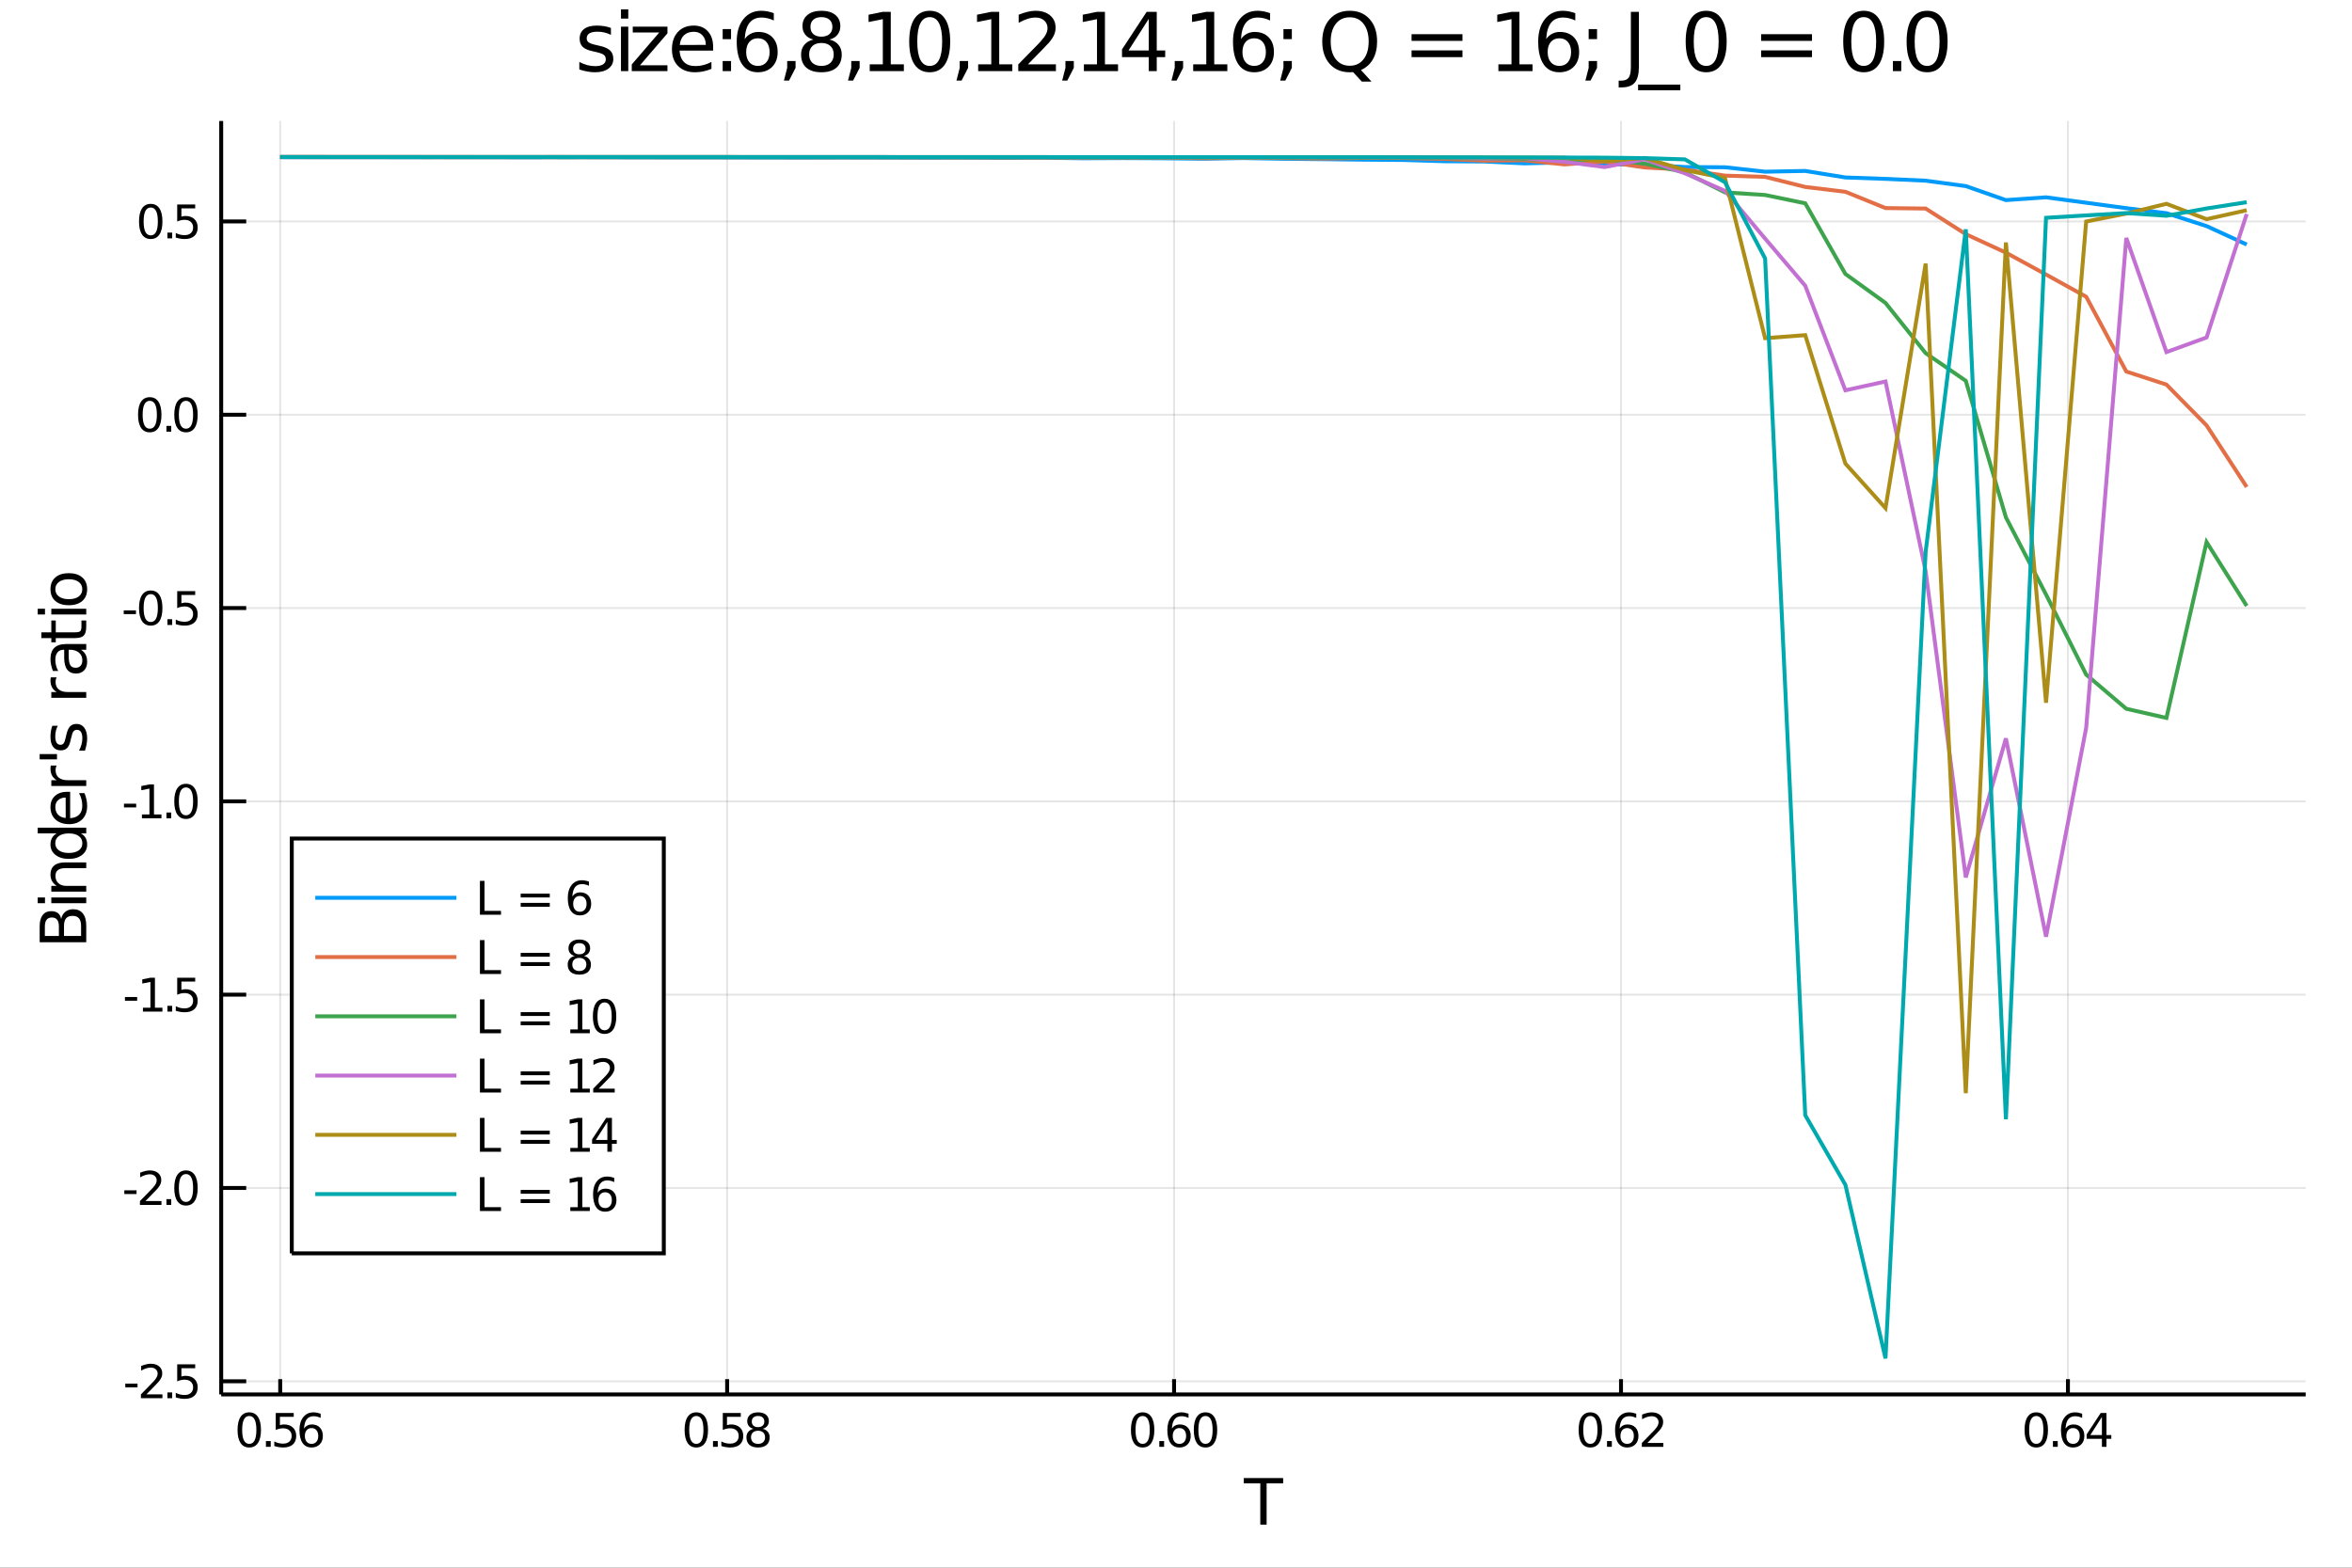 <?xml version="1.0" encoding="utf-8"?>
<svg xmlns="http://www.w3.org/2000/svg" xmlns:xlink="http://www.w3.org/1999/xlink" width="4800" height="3200" viewBox="0 0 19200 12800">
<rect x="0" y="0" width="19200" height="12800" fill="#333333" stroke="none"/>
<defs>
  <clipPath id="clip2600">
    <rect x="0" y="0" width="19200" height="12800"/>
  </clipPath>
</defs>
<path clip-path="url(#clip2600)" d="
M0 12800 L19200 12800 L19200 0 L0 0  Z
  " fill="#ffffff" fill-rule="evenodd" fill-opacity="1"/>
<defs>
  <clipPath id="clip2601">
    <rect x="3840" y="0" width="13441" height="12800"/>
  </clipPath>
</defs>
<path clip-path="url(#clip2600)" d="
M1805.78 11385.4 L18822 11385.4 L18822 987.777 L1805.78 987.777  Z
  " fill="#ffffff" fill-rule="evenodd" fill-opacity="1"/>
<defs>
  <clipPath id="clip2602">
    <rect x="1805" y="987" width="17017" height="10399"/>
  </clipPath>
</defs>
<polyline clip-path="url(#clip2602)" style="stroke:#000000; stroke-width:16; stroke-opacity:0.1; fill:none" points="
  2287.37,11385.4 2287.37,987.777 
  "/>
<polyline clip-path="url(#clip2602)" style="stroke:#000000; stroke-width:16; stroke-opacity:0.1; fill:none" points="
  5935.8,11385.4 5935.8,987.777 
  "/>
<polyline clip-path="url(#clip2602)" style="stroke:#000000; stroke-width:16; stroke-opacity:0.1; fill:none" points="
  9584.23,11385.4 9584.23,987.777 
  "/>
<polyline clip-path="url(#clip2602)" style="stroke:#000000; stroke-width:16; stroke-opacity:0.1; fill:none" points="
  13232.7,11385.4 13232.7,987.777 
  "/>
<polyline clip-path="url(#clip2602)" style="stroke:#000000; stroke-width:16; stroke-opacity:0.1; fill:none" points="
  16881.1,11385.4 16881.1,987.777 
  "/>
<polyline clip-path="url(#clip2602)" style="stroke:#000000; stroke-width:16; stroke-opacity:0.1; fill:none" points="
  1805.78,11278 18822,11278 
  "/>
<polyline clip-path="url(#clip2602)" style="stroke:#000000; stroke-width:16; stroke-opacity:0.1; fill:none" points="
  1805.78,9699.62 18822,9699.62 
  "/>
<polyline clip-path="url(#clip2602)" style="stroke:#000000; stroke-width:16; stroke-opacity:0.1; fill:none" points="
  1805.78,8121.29 18822,8121.29 
  "/>
<polyline clip-path="url(#clip2602)" style="stroke:#000000; stroke-width:16; stroke-opacity:0.1; fill:none" points="
  1805.78,6542.95 18822,6542.95 
  "/>
<polyline clip-path="url(#clip2602)" style="stroke:#000000; stroke-width:16; stroke-opacity:0.1; fill:none" points="
  1805.78,4964.61 18822,4964.61 
  "/>
<polyline clip-path="url(#clip2602)" style="stroke:#000000; stroke-width:16; stroke-opacity:0.1; fill:none" points="
  1805.78,3386.28 18822,3386.28 
  "/>
<polyline clip-path="url(#clip2602)" style="stroke:#000000; stroke-width:16; stroke-opacity:0.1; fill:none" points="
  1805.78,1807.94 18822,1807.94 
  "/>
<polyline clip-path="url(#clip2600)" style="stroke:#000000; stroke-width:32; stroke-opacity:1; fill:none" points="
  1805.78,11385.4 18822,11385.4 
  "/>
<polyline clip-path="url(#clip2600)" style="stroke:#000000; stroke-width:32; stroke-opacity:1; fill:none" points="
  1805.78,11385.4 1805.78,987.777 
  "/>
<polyline clip-path="url(#clip2600)" style="stroke:#000000; stroke-width:32; stroke-opacity:1; fill:none" points="
  2287.37,11385.4 2287.37,11260.7 
  "/>
<polyline clip-path="url(#clip2600)" style="stroke:#000000; stroke-width:32; stroke-opacity:1; fill:none" points="
  5935.8,11385.4 5935.8,11260.7 
  "/>
<polyline clip-path="url(#clip2600)" style="stroke:#000000; stroke-width:32; stroke-opacity:1; fill:none" points="
  9584.23,11385.4 9584.23,11260.7 
  "/>
<polyline clip-path="url(#clip2600)" style="stroke:#000000; stroke-width:32; stroke-opacity:1; fill:none" points="
  13232.7,11385.4 13232.7,11260.7 
  "/>
<polyline clip-path="url(#clip2600)" style="stroke:#000000; stroke-width:32; stroke-opacity:1; fill:none" points="
  16881.1,11385.4 16881.1,11260.7 
  "/>
<polyline clip-path="url(#clip2600)" style="stroke:#000000; stroke-width:32; stroke-opacity:1; fill:none" points="
  1805.78,11278 2009.98,11278 
  "/>
<polyline clip-path="url(#clip2600)" style="stroke:#000000; stroke-width:32; stroke-opacity:1; fill:none" points="
  1805.78,9699.62 2009.98,9699.62 
  "/>
<polyline clip-path="url(#clip2600)" style="stroke:#000000; stroke-width:32; stroke-opacity:1; fill:none" points="
  1805.78,8121.29 2009.98,8121.29 
  "/>
<polyline clip-path="url(#clip2600)" style="stroke:#000000; stroke-width:32; stroke-opacity:1; fill:none" points="
  1805.78,6542.95 2009.98,6542.95 
  "/>
<polyline clip-path="url(#clip2600)" style="stroke:#000000; stroke-width:32; stroke-opacity:1; fill:none" points="
  1805.78,4964.61 2009.98,4964.61 
  "/>
<polyline clip-path="url(#clip2600)" style="stroke:#000000; stroke-width:32; stroke-opacity:1; fill:none" points="
  1805.78,3386.28 2009.98,3386.28 
  "/>
<polyline clip-path="url(#clip2600)" style="stroke:#000000; stroke-width:32; stroke-opacity:1; fill:none" points="
  1805.78,1807.94 2009.98,1807.94 
  "/>
<path clip-path="url(#clip2600)" d="M 0 0 M2034.78 11561.4 Q2005.89 11561.4 1991.26 11589.9 Q1976.82 11618.2 1976.82 11675.3 Q1976.82 11732.1 1991.26 11760.6 Q2005.89 11789 2034.78 11789 Q2063.86 11789 2078.3 11760.6 Q2092.93 11732.1 2092.93 11675.3 Q2092.93 11618.2 2078.3 11589.9 Q2063.86 11561.4 2034.78 11561.4 M2034.78 11531.7 Q2081.26 11531.7 2105.71 11568.6 Q2130.34 11605.3 2130.34 11675.3 Q2130.34 11745.1 2105.71 11781.9 Q2081.26 11818.6 2034.78 11818.6 Q1988.3 11818.6 1963.67 11781.9 Q1939.23 11745.1 1939.23 11675.3 Q1939.23 11605.3 1963.67 11568.6 Q1988.3 11531.7 2034.78 11531.7 Z" fill="#000000" fill-rule="evenodd" fill-opacity="1" /><path clip-path="url(#clip2600)" d="M 0 0 M2170.89 11766.2 L2209.97 11766.2 L2209.97 11813.2 L2170.89 11813.2 L2170.89 11766.2 Z" fill="#000000" fill-rule="evenodd" fill-opacity="1" /><path clip-path="url(#clip2600)" d="M 0 0 M2250.89 11536.7 L2397.74 11536.7 L2397.74 11568.2 L2285.15 11568.2 L2285.15 11636 Q2293.3 11633.2 2301.45 11631.9 Q2309.6 11630.4 2317.74 11630.4 Q2364.04 11630.4 2391.08 11655.8 Q2418.11 11681.2 2418.11 11724.5 Q2418.11 11769.1 2390.34 11794 Q2362.56 11818.6 2312 11818.6 Q2294.6 11818.6 2276.45 11815.6 Q2258.49 11812.7 2239.23 11806.7 L2239.23 11769.1 Q2255.89 11778.2 2273.67 11782.7 Q2291.45 11787.1 2311.26 11787.1 Q2343.3 11787.1 2362 11770.3 Q2380.71 11753.4 2380.71 11724.5 Q2380.71 11695.6 2362 11678.8 Q2343.3 11661.9 2311.26 11661.9 Q2296.26 11661.9 2281.26 11665.3 Q2266.45 11668.6 2250.89 11675.6 L2250.89 11536.7 Z" fill="#000000" fill-rule="evenodd" fill-opacity="1" /><path clip-path="url(#clip2600)" d="M 0 0 M2543.3 11660.1 Q2518.11 11660.1 2503.3 11677.3 Q2488.67 11694.5 2488.67 11724.5 Q2488.67 11754.3 2503.3 11771.7 Q2518.11 11789 2543.3 11789 Q2568.48 11789 2583.11 11771.7 Q2597.93 11754.3 2597.93 11724.5 Q2597.93 11694.5 2583.11 11677.3 Q2568.48 11660.1 2543.3 11660.1 M2617.56 11542.8 L2617.56 11576.9 Q2603.48 11570.3 2589.04 11566.7 Q2574.78 11563.2 2560.71 11563.2 Q2523.67 11563.2 2504.04 11588.2 Q2484.6 11613.2 2481.82 11663.8 Q2492.74 11647.7 2509.22 11639.1 Q2525.71 11630.4 2545.52 11630.4 Q2587.19 11630.4 2611.26 11655.8 Q2635.52 11681 2635.52 11724.5 Q2635.52 11767.1 2610.34 11792.8 Q2585.15 11818.6 2543.3 11818.6 Q2495.34 11818.6 2469.97 11781.9 Q2444.6 11745.1 2444.6 11675.3 Q2444.6 11609.7 2475.71 11570.8 Q2506.82 11531.7 2559.22 11531.7 Q2573.3 11531.7 2587.56 11534.5 Q2602 11537.3 2617.56 11542.8 Z" fill="#000000" fill-rule="evenodd" fill-opacity="1" /><path clip-path="url(#clip2600)" d="M 0 0 M5684.23 11561.4 Q5655.34 11561.4 5640.71 11589.9 Q5626.27 11618.2 5626.27 11675.3 Q5626.27 11732.1 5640.71 11760.6 Q5655.34 11789 5684.23 11789 Q5713.3 11789 5727.75 11760.6 Q5742.38 11732.1 5742.38 11675.3 Q5742.38 11618.2 5727.75 11589.9 Q5713.3 11561.4 5684.23 11561.4 M5684.23 11531.7 Q5730.71 11531.7 5755.15 11568.6 Q5779.78 11605.3 5779.78 11675.3 Q5779.78 11745.1 5755.15 11781.9 Q5730.71 11818.6 5684.23 11818.6 Q5637.75 11818.6 5613.12 11781.9 Q5588.67 11745.1 5588.67 11675.3 Q5588.67 11605.3 5613.12 11568.6 Q5637.75 11531.7 5684.23 11531.7 Z" fill="#000000" fill-rule="evenodd" fill-opacity="1" /><path clip-path="url(#clip2600)" d="M 0 0 M5820.34 11766.2 L5859.41 11766.2 L5859.41 11813.2 L5820.34 11813.2 L5820.34 11766.2 Z" fill="#000000" fill-rule="evenodd" fill-opacity="1" /><path clip-path="url(#clip2600)" d="M 0 0 M5900.34 11536.7 L6047.19 11536.7 L6047.19 11568.2 L5934.6 11568.2 L5934.6 11636 Q5942.75 11633.2 5950.89 11631.9 Q5959.04 11630.4 5967.19 11630.4 Q6013.49 11630.4 6040.52 11655.8 Q6067.56 11681.2 6067.56 11724.5 Q6067.56 11769.1 6039.78 11794 Q6012 11818.6 5961.45 11818.6 Q5944.04 11818.6 5925.89 11815.6 Q5907.93 11812.7 5888.67 11806.7 L5888.67 11769.1 Q5905.34 11778.2 5923.12 11782.7 Q5940.89 11787.1 5960.71 11787.1 Q5992.75 11787.1 6011.45 11770.3 Q6030.15 11753.4 6030.15 11724.5 Q6030.15 11695.6 6011.45 11678.8 Q5992.75 11661.9 5960.71 11661.9 Q5945.71 11661.9 5930.71 11665.3 Q5915.89 11668.6 5900.34 11675.6 L5900.34 11536.7 Z" fill="#000000" fill-rule="evenodd" fill-opacity="1" /><path clip-path="url(#clip2600)" d="M 0 0 M6188.12 11681.9 Q6161.45 11681.9 6146.08 11696.2 Q6130.89 11710.4 6130.89 11735.4 Q6130.89 11760.4 6146.08 11774.7 Q6161.45 11789 6188.12 11789 Q6214.78 11789 6230.15 11774.7 Q6245.52 11760.3 6245.52 11735.4 Q6245.52 11710.4 6230.15 11696.2 Q6214.97 11681.9 6188.12 11681.9 M6150.71 11666 Q6126.63 11660.1 6113.12 11643.6 Q6099.78 11627.1 6099.78 11603.4 Q6099.78 11570.3 6123.3 11551 Q6147 11531.7 6188.12 11531.7 Q6229.41 11531.7 6252.93 11551 Q6276.45 11570.3 6276.45 11603.4 Q6276.45 11627.1 6262.93 11643.6 Q6249.6 11660.1 6225.71 11666 Q6252.74 11672.3 6267.74 11690.6 Q6282.93 11709 6282.93 11735.4 Q6282.93 11775.6 6258.3 11797.1 Q6233.86 11818.6 6188.12 11818.6 Q6142.37 11818.6 6117.75 11797.1 Q6093.3 11775.6 6093.3 11735.4 Q6093.3 11709 6108.49 11690.6 Q6123.67 11672.3 6150.71 11666 M6137 11606.9 Q6137 11628.4 6150.34 11640.4 Q6163.86 11652.5 6188.12 11652.5 Q6212.19 11652.5 6225.71 11640.4 Q6239.41 11628.4 6239.41 11606.9 Q6239.41 11585.4 6225.71 11573.4 Q6212.19 11561.4 6188.12 11561.4 Q6163.86 11561.4 6150.34 11573.4 Q6137 11585.4 6137 11606.9 Z" fill="#000000" fill-rule="evenodd" fill-opacity="1" /><path clip-path="url(#clip2600)" d="M 0 0 M9327.66 11561.4 Q9298.77 11561.4 9284.14 11589.9 Q9269.69 11618.2 9269.69 11675.3 Q9269.69 11732.1 9284.14 11760.6 Q9298.77 11789 9327.66 11789 Q9356.73 11789 9371.17 11760.6 Q9385.8 11732.1 9385.8 11675.3 Q9385.8 11618.2 9371.17 11589.9 Q9356.73 11561.4 9327.66 11561.4 M9327.66 11531.7 Q9374.14 11531.7 9398.58 11568.6 Q9423.21 11605.3 9423.21 11675.3 Q9423.21 11745.1 9398.58 11781.9 Q9374.14 11818.6 9327.66 11818.6 Q9281.18 11818.6 9256.55 11781.9 Q9232.1 11745.1 9232.1 11675.3 Q9232.1 11605.3 9256.55 11568.6 Q9281.18 11531.7 9327.66 11531.7 Z" fill="#000000" fill-rule="evenodd" fill-opacity="1" /><path clip-path="url(#clip2600)" d="M 0 0 M9463.77 11766.2 L9502.84 11766.2 L9502.84 11813.2 L9463.77 11813.2 L9463.77 11766.2 Z" fill="#000000" fill-rule="evenodd" fill-opacity="1" /><path clip-path="url(#clip2600)" d="M 0 0 M9628.03 11660.1 Q9602.84 11660.1 9588.03 11677.3 Q9573.4 11694.5 9573.4 11724.5 Q9573.4 11754.3 9588.03 11771.7 Q9602.84 11789 9628.03 11789 Q9653.21 11789 9667.84 11771.7 Q9682.65 11754.3 9682.65 11724.5 Q9682.65 11694.5 9667.84 11677.3 Q9653.21 11660.1 9628.03 11660.1 M9702.28 11542.8 L9702.28 11576.9 Q9688.21 11570.3 9673.77 11566.7 Q9659.51 11563.2 9645.43 11563.2 Q9608.4 11563.2 9588.77 11588.2 Q9569.32 11613.2 9566.54 11663.8 Q9577.47 11647.7 9593.95 11639.1 Q9610.43 11630.4 9630.25 11630.4 Q9671.91 11630.4 9695.99 11655.8 Q9720.25 11681 9720.25 11724.5 Q9720.25 11767.1 9695.06 11792.8 Q9669.88 11818.6 9628.03 11818.6 Q9580.06 11818.6 9554.69 11781.9 Q9529.32 11745.1 9529.32 11675.3 Q9529.32 11609.7 9560.43 11570.8 Q9591.54 11531.7 9643.95 11531.7 Q9658.02 11531.7 9672.28 11534.5 Q9686.73 11537.3 9702.28 11542.8 Z" fill="#000000" fill-rule="evenodd" fill-opacity="1" /><path clip-path="url(#clip2600)" d="M 0 0 M9840.8 11561.4 Q9811.91 11561.4 9797.28 11589.9 Q9782.84 11618.2 9782.84 11675.3 Q9782.84 11732.1 9797.28 11760.6 Q9811.91 11789 9840.8 11789 Q9869.88 11789 9884.32 11760.6 Q9898.95 11732.1 9898.95 11675.3 Q9898.95 11618.2 9884.32 11589.9 Q9869.88 11561.4 9840.8 11561.4 M9840.8 11531.7 Q9887.28 11531.7 9911.73 11568.6 Q9936.36 11605.3 9936.36 11675.3 Q9936.36 11745.1 9911.73 11781.9 Q9887.28 11818.6 9840.8 11818.6 Q9794.32 11818.6 9769.69 11781.9 Q9745.25 11745.1 9745.25 11675.3 Q9745.25 11605.3 9769.69 11568.6 Q9794.32 11531.7 9840.8 11531.7 Z" fill="#000000" fill-rule="evenodd" fill-opacity="1" /><path clip-path="url(#clip2600)" d="M 0 0 M12982.5 11561.4 Q12953.6 11561.4 12939 11589.9 Q12924.5 11618.2 12924.5 11675.3 Q12924.5 11732.1 12939 11760.6 Q12953.6 11789 12982.5 11789 Q13011.5 11789 13026 11760.6 Q13040.6 11732.1 13040.6 11675.3 Q13040.6 11618.2 13026 11589.9 Q13011.5 11561.4 12982.5 11561.4 M12982.5 11531.7 Q13029 11531.7 13053.4 11568.6 Q13078 11605.3 13078 11675.3 Q13078 11745.1 13053.4 11781.9 Q13029 11818.6 12982.5 11818.6 Q12936 11818.6 12911.4 11781.9 Q12886.9 11745.1 12886.9 11675.3 Q12886.9 11605.3 12911.4 11568.6 Q12936 11531.7 12982.5 11531.7 Z" fill="#000000" fill-rule="evenodd" fill-opacity="1" /><path clip-path="url(#clip2600)" d="M 0 0 M13118.6 11766.2 L13157.7 11766.2 L13157.7 11813.2 L13118.6 11813.2 L13118.6 11766.2 Z" fill="#000000" fill-rule="evenodd" fill-opacity="1" /><path clip-path="url(#clip2600)" d="M 0 0 M13282.8 11660.1 Q13257.7 11660.1 13242.8 11677.3 Q13228.2 11694.5 13228.2 11724.5 Q13228.2 11754.3 13242.8 11771.7 Q13257.7 11789 13282.8 11789 Q13308 11789 13322.7 11771.7 Q13337.5 11754.3 13337.5 11724.5 Q13337.5 11694.5 13322.7 11677.3 Q13308 11660.1 13282.8 11660.1 M13357.1 11542.8 L13357.1 11576.9 Q13343 11570.3 13328.6 11566.7 Q13314.3 11563.2 13300.2 11563.2 Q13263.2 11563.2 13243.6 11588.2 Q13224.1 11613.2 13221.4 11663.8 Q13232.3 11647.7 13248.8 11639.1 Q13265.2 11630.4 13285.1 11630.4 Q13326.7 11630.4 13350.8 11655.8 Q13375.1 11681 13375.1 11724.5 Q13375.1 11767.1 13349.9 11792.8 Q13324.7 11818.6 13282.8 11818.6 Q13234.9 11818.6 13209.5 11781.9 Q13184.1 11745.1 13184.1 11675.3 Q13184.1 11609.7 13215.2 11570.8 Q13246.4 11531.7 13298.8 11531.7 Q13312.8 11531.7 13327.1 11534.5 Q13341.5 11537.3 13357.1 11542.8 Z" fill="#000000" fill-rule="evenodd" fill-opacity="1" /><path clip-path="url(#clip2600)" d="M 0 0 M13447.8 11781.7 L13578.4 11781.7 L13578.4 11813.2 L13402.8 11813.2 L13402.8 11781.7 Q13424.1 11759.7 13460.8 11722.7 Q13497.7 11685.4 13507.1 11674.7 Q13525.1 11654.5 13532.1 11640.6 Q13539.3 11626.5 13539.3 11613 Q13539.3 11591 13523.8 11577.1 Q13508.4 11563.2 13483.6 11563.2 Q13466 11563.2 13446.4 11569.3 Q13426.9 11575.4 13404.7 11587.8 L13404.7 11550.1 Q13427.3 11541 13446.9 11536.4 Q13466.5 11531.7 13482.8 11531.7 Q13525.8 11531.7 13551.4 11553.2 Q13576.9 11574.7 13576.9 11610.6 Q13576.9 11627.7 13570.4 11643 Q13564.1 11658.2 13547.3 11679 Q13542.7 11684.3 13517.8 11710.1 Q13493 11735.6 13447.8 11781.7 Z" fill="#000000" fill-rule="evenodd" fill-opacity="1" /><path clip-path="url(#clip2600)" d="M 0 0 M16622.6 11561.4 Q16593.7 11561.4 16579 11589.9 Q16564.6 11618.2 16564.6 11675.3 Q16564.6 11732.1 16579 11760.6 Q16593.7 11789 16622.6 11789 Q16651.6 11789 16666.1 11760.6 Q16680.7 11732.1 16680.7 11675.3 Q16680.7 11618.2 16666.1 11589.9 Q16651.6 11561.4 16622.6 11561.4 M16622.6 11531.7 Q16669 11531.7 16693.5 11568.6 Q16718.1 11605.3 16718.1 11675.3 Q16718.1 11745.1 16693.5 11781.9 Q16669 11818.6 16622.6 11818.6 Q16576.1 11818.6 16551.5 11781.9 Q16527 11745.1 16527 11675.3 Q16527 11605.3 16551.5 11568.6 Q16576.1 11531.7 16622.6 11531.7 Z" fill="#000000" fill-rule="evenodd" fill-opacity="1" /><path clip-path="url(#clip2600)" d="M 0 0 M16758.7 11766.2 L16797.8 11766.2 L16797.8 11813.2 L16758.7 11813.2 L16758.7 11766.2 Z" fill="#000000" fill-rule="evenodd" fill-opacity="1" /><path clip-path="url(#clip2600)" d="M 0 0 M16922.9 11660.1 Q16897.8 11660.1 16882.9 11677.3 Q16868.3 11694.5 16868.3 11724.5 Q16868.3 11754.3 16882.9 11771.7 Q16897.8 11789 16922.9 11789 Q16948.1 11789 16962.8 11771.7 Q16977.6 11754.3 16977.6 11724.5 Q16977.6 11694.5 16962.8 11677.3 Q16948.1 11660.1 16922.9 11660.1 M16997.2 11542.8 L16997.2 11576.9 Q16983.1 11570.3 16968.7 11566.7 Q16954.4 11563.2 16940.3 11563.2 Q16903.3 11563.2 16883.7 11588.2 Q16864.2 11613.2 16861.5 11663.8 Q16872.4 11647.7 16888.9 11639.1 Q16905.3 11630.4 16925.2 11630.4 Q16966.8 11630.4 16990.9 11655.8 Q17015.2 11681 17015.2 11724.5 Q17015.2 11767.1 16990 11792.8 Q16964.8 11818.6 16922.9 11818.6 Q16875 11818.6 16849.6 11781.9 Q16824.2 11745.1 16824.2 11675.3 Q16824.2 11609.7 16855.3 11570.8 Q16886.5 11531.7 16938.9 11531.7 Q16952.9 11531.7 16967.2 11534.5 Q16981.6 11537.3 16997.2 11542.8 Z" fill="#000000" fill-rule="evenodd" fill-opacity="1" /><path clip-path="url(#clip2600)" d="M 0 0 M17158.5 11569.3 L17064 11716.9 L17158.5 11716.9 L17158.5 11569.3 M17148.7 11536.7 L17195.7 11536.7 L17195.7 11716.9 L17235.2 11716.9 L17235.2 11748 L17195.7 11748 L17195.7 11813.2 L17158.5 11813.2 L17158.5 11748 L17033.7 11748 L17033.7 11711.9 L17148.7 11536.7 Z" fill="#000000" fill-rule="evenodd" fill-opacity="1" /><path clip-path="url(#clip2600)" d="M 0 0 M1022.86 11297.1 L1122.67 11297.1 L1122.67 11327.5 L1022.86 11327.5 L1022.86 11297.1 Z" fill="#000000" fill-rule="evenodd" fill-opacity="1" /><path clip-path="url(#clip2600)" d="M 0 0 M1195.45 11384.7 L1326.01 11384.7 L1326.01 11416.2 L1150.45 11416.2 L1150.45 11384.7 Q1171.75 11362.7 1208.41 11325.6 Q1245.27 11288.4 1254.71 11277.7 Q1272.67 11257.5 1279.71 11243.6 Q1286.93 11229.5 1286.93 11216 Q1286.93 11194 1271.38 11180.1 Q1256.01 11166.2 1231.19 11166.2 Q1213.6 11166.2 1193.97 11172.3 Q1174.52 11178.4 1152.3 11190.8 L1152.3 11153.1 Q1174.9 11144 1194.52 11139.3 Q1214.15 11134.7 1230.45 11134.7 Q1273.41 11134.7 1298.97 11156.2 Q1324.52 11177.7 1324.52 11213.6 Q1324.52 11230.6 1318.04 11246 Q1311.75 11261.2 1294.89 11281.9 Q1290.26 11287.3 1265.45 11313.1 Q1240.64 11338.6 1195.45 11384.7 Z" fill="#000000" fill-rule="evenodd" fill-opacity="1" /><path clip-path="url(#clip2600)" d="M 0 0 M1366.56 11369.2 L1405.63 11369.2 L1405.63 11416.2 L1366.56 11416.2 L1366.56 11369.2 Z" fill="#000000" fill-rule="evenodd" fill-opacity="1" /><path clip-path="url(#clip2600)" d="M 0 0 M1446.56 11139.7 L1593.41 11139.7 L1593.41 11171.2 L1480.82 11171.2 L1480.82 11239 Q1488.97 11236.2 1497.12 11234.9 Q1505.26 11233.4 1513.41 11233.4 Q1559.71 11233.4 1586.74 11258.8 Q1613.78 11284.2 1613.78 11327.5 Q1613.78 11372.1 1586 11396.9 Q1558.23 11421.6 1507.67 11421.6 Q1490.26 11421.6 1472.12 11418.6 Q1454.15 11415.6 1434.89 11409.7 L1434.89 11372.1 Q1451.56 11381.2 1469.34 11385.6 Q1487.12 11390.1 1506.93 11390.1 Q1538.97 11390.1 1557.67 11373.2 Q1576.37 11356.4 1576.37 11327.5 Q1576.37 11298.6 1557.67 11281.8 Q1538.97 11264.9 1506.93 11264.9 Q1491.93 11264.9 1476.93 11268.2 Q1462.12 11271.6 1446.56 11278.6 L1446.56 11139.7 Z" fill="#000000" fill-rule="evenodd" fill-opacity="1" /><path clip-path="url(#clip2600)" d="M 0 0 M1014.9 9718.79 L1114.71 9718.79 L1114.71 9749.16 L1014.9 9749.16 L1014.9 9718.79 Z" fill="#000000" fill-rule="evenodd" fill-opacity="1" /><path clip-path="url(#clip2600)" d="M 0 0 M1187.49 9806.38 L1318.04 9806.38 L1318.04 9837.86 L1142.49 9837.86 L1142.49 9806.38 Q1163.78 9784.34 1200.45 9747.31 Q1237.3 9710.08 1246.75 9699.34 Q1264.71 9679.16 1271.75 9665.27 Q1278.97 9651.2 1278.97 9637.68 Q1278.97 9615.64 1263.41 9601.75 Q1248.04 9587.86 1223.23 9587.86 Q1205.64 9587.86 1186.01 9593.97 Q1166.56 9600.09 1144.34 9612.49 L1144.34 9574.72 Q1166.93 9565.64 1186.56 9561.01 Q1206.19 9556.38 1222.49 9556.38 Q1265.45 9556.38 1291.01 9577.86 Q1316.56 9599.34 1316.56 9635.27 Q1316.56 9652.31 1310.08 9667.68 Q1303.78 9682.86 1286.93 9703.6 Q1282.3 9708.97 1257.49 9734.71 Q1232.67 9760.27 1187.49 9806.38 Z" fill="#000000" fill-rule="evenodd" fill-opacity="1" /><path clip-path="url(#clip2600)" d="M 0 0 M1358.6 9790.83 L1397.67 9790.83 L1397.67 9837.86 L1358.6 9837.86 L1358.6 9790.83 Z" fill="#000000" fill-rule="evenodd" fill-opacity="1" /><path clip-path="url(#clip2600)" d="M 0 0 M1518.23 9586.01 Q1489.34 9586.01 1474.71 9614.53 Q1460.26 9642.86 1460.26 9699.9 Q1460.26 9756.75 1474.71 9785.27 Q1489.34 9813.6 1518.23 9813.6 Q1547.3 9813.6 1561.74 9785.27 Q1576.37 9756.75 1576.37 9699.9 Q1576.37 9642.86 1561.74 9614.53 Q1547.3 9586.01 1518.23 9586.01 M1518.23 9556.38 Q1564.71 9556.38 1589.15 9593.23 Q1613.78 9629.9 1613.78 9699.9 Q1613.78 9769.71 1589.15 9806.57 Q1564.71 9843.23 1518.23 9843.23 Q1471.75 9843.23 1447.12 9806.57 Q1422.67 9769.71 1422.67 9699.9 Q1422.67 9629.9 1447.12 9593.23 Q1471.75 9556.38 1518.23 9556.38 Z" fill="#000000" fill-rule="evenodd" fill-opacity="1" /><path clip-path="url(#clip2600)" d="M 0 0 M1019.9 8140.45 L1119.71 8140.45 L1119.71 8170.82 L1019.9 8170.82 L1019.9 8140.45 Z" fill="#000000" fill-rule="evenodd" fill-opacity="1" /><path clip-path="url(#clip2600)" d="M 0 0 M1166.75 8228.04 L1227.86 8228.04 L1227.86 8017.12 L1161.38 8030.45 L1161.38 7996.38 L1227.49 7983.05 L1264.89 7983.05 L1264.89 8228.04 L1326.01 8228.04 L1326.01 8259.53 L1166.75 8259.53 L1166.75 8228.04 Z" fill="#000000" fill-rule="evenodd" fill-opacity="1" /><path clip-path="url(#clip2600)" d="M 0 0 M1366.56 8212.49 L1405.63 8212.49 L1405.63 8259.53 L1366.56 8259.53 L1366.56 8212.49 Z" fill="#000000" fill-rule="evenodd" fill-opacity="1" /><path clip-path="url(#clip2600)" d="M 0 0 M1446.56 7983.05 L1593.41 7983.05 L1593.41 8014.53 L1480.82 8014.53 L1480.82 8082.3 Q1488.97 8079.53 1497.12 8078.23 Q1505.26 8076.75 1513.41 8076.75 Q1559.71 8076.75 1586.74 8102.12 Q1613.78 8127.49 1613.78 8170.82 Q1613.78 8215.45 1586 8240.27 Q1558.23 8264.9 1507.67 8264.9 Q1490.26 8264.9 1472.12 8261.93 Q1454.15 8258.97 1434.89 8253.04 L1434.89 8215.45 Q1451.56 8224.53 1469.34 8228.97 Q1487.12 8233.41 1506.93 8233.41 Q1538.97 8233.41 1557.67 8216.56 Q1576.37 8199.71 1576.37 8170.82 Q1576.37 8141.93 1557.67 8125.08 Q1538.97 8108.23 1506.93 8108.23 Q1491.93 8108.23 1476.93 8111.56 Q1462.12 8114.9 1446.56 8121.93 L1446.56 7983.05 Z" fill="#000000" fill-rule="evenodd" fill-opacity="1" /><path clip-path="url(#clip2600)" d="M 0 0 M1011.93 6562.12 L1111.75 6562.12 L1111.75 6592.49 L1011.93 6592.49 L1011.93 6562.12 Z" fill="#000000" fill-rule="evenodd" fill-opacity="1" /><path clip-path="url(#clip2600)" d="M 0 0 M1158.78 6649.71 L1219.89 6649.71 L1219.89 6438.78 L1153.41 6452.12 L1153.41 6418.04 L1219.52 6404.71 L1256.93 6404.71 L1256.93 6649.71 L1318.04 6649.71 L1318.04 6681.19 L1158.78 6681.19 L1158.78 6649.71 Z" fill="#000000" fill-rule="evenodd" fill-opacity="1" /><path clip-path="url(#clip2600)" d="M 0 0 M1358.6 6634.15 L1397.67 6634.15 L1397.67 6681.19 L1358.6 6681.19 L1358.6 6634.15 Z" fill="#000000" fill-rule="evenodd" fill-opacity="1" /><path clip-path="url(#clip2600)" d="M 0 0 M1518.23 6429.34 Q1489.34 6429.34 1474.71 6457.86 Q1460.26 6486.19 1460.26 6543.23 Q1460.26 6600.08 1474.71 6628.6 Q1489.34 6656.93 1518.23 6656.93 Q1547.3 6656.93 1561.74 6628.6 Q1576.37 6600.08 1576.37 6543.23 Q1576.37 6486.19 1561.74 6457.86 Q1547.3 6429.34 1518.23 6429.34 M1518.23 6399.71 Q1564.71 6399.71 1589.15 6436.56 Q1613.78 6473.23 1613.78 6543.23 Q1613.78 6613.04 1589.15 6649.89 Q1564.71 6686.56 1518.23 6686.56 Q1471.75 6686.56 1447.12 6649.89 Q1422.67 6613.04 1422.67 6543.23 Q1422.67 6473.23 1447.12 6436.56 Q1471.75 6399.71 1518.23 6399.71 Z" fill="#000000" fill-rule="evenodd" fill-opacity="1" /><path clip-path="url(#clip2600)" d="M 0 0 M1010.08 4983.78 L1109.9 4983.78 L1109.9 5014.15 L1010.08 5014.15 L1010.08 4983.78 Z" fill="#000000" fill-rule="evenodd" fill-opacity="1" /><path clip-path="url(#clip2600)" d="M 0 0 M1230.45 4851 Q1201.56 4851 1186.93 4879.52 Q1172.49 4907.85 1172.49 4964.89 Q1172.49 5021.74 1186.93 5050.26 Q1201.56 5078.59 1230.45 5078.59 Q1259.52 5078.59 1273.97 5050.26 Q1288.6 5021.74 1288.6 4964.89 Q1288.6 4907.85 1273.97 4879.52 Q1259.52 4851 1230.45 4851 M1230.45 4821.37 Q1276.93 4821.37 1301.38 4858.22 Q1326.01 4894.89 1326.01 4964.89 Q1326.01 5034.71 1301.38 5071.56 Q1276.93 5108.22 1230.45 5108.22 Q1183.97 5108.22 1159.34 5071.56 Q1134.9 5034.71 1134.9 4964.89 Q1134.9 4894.89 1159.34 4858.22 Q1183.97 4821.37 1230.45 4821.37 Z" fill="#000000" fill-rule="evenodd" fill-opacity="1" /><path clip-path="url(#clip2600)" d="M 0 0 M1366.56 5055.82 L1405.63 5055.82 L1405.63 5102.85 L1366.56 5102.85 L1366.56 5055.82 Z" fill="#000000" fill-rule="evenodd" fill-opacity="1" /><path clip-path="url(#clip2600)" d="M 0 0 M1446.56 4826.37 L1593.41 4826.37 L1593.41 4857.85 L1480.82 4857.85 L1480.82 4925.63 Q1488.97 4922.85 1497.12 4921.56 Q1505.26 4920.08 1513.41 4920.08 Q1559.71 4920.08 1586.74 4945.45 Q1613.78 4970.82 1613.78 5014.15 Q1613.78 5058.78 1586 5083.59 Q1558.23 5108.22 1507.67 5108.22 Q1490.26 5108.22 1472.12 5105.26 Q1454.15 5102.3 1434.89 5096.37 L1434.89 5058.78 Q1451.56 5067.85 1469.34 5072.3 Q1487.12 5076.74 1506.93 5076.74 Q1538.97 5076.74 1557.67 5059.89 Q1576.37 5043.04 1576.37 5014.15 Q1576.37 4985.26 1557.67 4968.41 Q1538.97 4951.56 1506.93 4951.56 Q1491.93 4951.56 1476.93 4954.89 Q1462.12 4958.22 1446.56 4965.26 L1446.56 4826.37 Z" fill="#000000" fill-rule="evenodd" fill-opacity="1" /><path clip-path="url(#clip2600)" d="M 0 0 M1222.49 3272.67 Q1193.6 3272.67 1178.97 3301.18 Q1164.52 3329.52 1164.52 3386.55 Q1164.52 3443.41 1178.97 3471.92 Q1193.6 3500.26 1222.49 3500.26 Q1251.56 3500.26 1266.01 3471.92 Q1280.64 3443.41 1280.64 3386.55 Q1280.64 3329.52 1266.01 3301.18 Q1251.56 3272.67 1222.49 3272.67 M1222.49 3243.04 Q1268.97 3243.04 1293.41 3279.89 Q1318.04 3316.55 1318.04 3386.55 Q1318.04 3456.37 1293.41 3493.22 Q1268.97 3529.89 1222.49 3529.89 Q1176.01 3529.89 1151.38 3493.22 Q1126.93 3456.37 1126.93 3386.55 Q1126.93 3316.55 1151.38 3279.89 Q1176.01 3243.04 1222.49 3243.04 Z" fill="#000000" fill-rule="evenodd" fill-opacity="1" /><path clip-path="url(#clip2600)" d="M 0 0 M1358.6 3477.48 L1397.67 3477.48 L1397.67 3524.52 L1358.6 3524.52 L1358.6 3477.48 Z" fill="#000000" fill-rule="evenodd" fill-opacity="1" /><path clip-path="url(#clip2600)" d="M 0 0 M1518.23 3272.67 Q1489.34 3272.67 1474.71 3301.18 Q1460.26 3329.52 1460.26 3386.55 Q1460.26 3443.41 1474.71 3471.92 Q1489.34 3500.26 1518.23 3500.26 Q1547.3 3500.26 1561.74 3471.92 Q1576.37 3443.41 1576.37 3386.55 Q1576.37 3329.52 1561.74 3301.18 Q1547.3 3272.67 1518.23 3272.67 M1518.23 3243.04 Q1564.71 3243.04 1589.15 3279.89 Q1613.78 3316.55 1613.78 3386.55 Q1613.78 3456.37 1589.15 3493.22 Q1564.71 3529.89 1518.23 3529.89 Q1471.75 3529.89 1447.12 3493.22 Q1422.67 3456.37 1422.67 3386.55 Q1422.67 3316.55 1447.12 3279.89 Q1471.75 3243.04 1518.23 3243.04 Z" fill="#000000" fill-rule="evenodd" fill-opacity="1" /><path clip-path="url(#clip2600)" d="M 0 0 M1230.45 1694.33 Q1201.56 1694.33 1186.93 1722.85 Q1172.49 1751.18 1172.49 1808.22 Q1172.49 1865.07 1186.93 1893.59 Q1201.56 1921.92 1230.45 1921.92 Q1259.52 1921.92 1273.97 1893.59 Q1288.6 1865.07 1288.6 1808.22 Q1288.6 1751.18 1273.97 1722.85 Q1259.52 1694.33 1230.45 1694.33 M1230.45 1664.7 Q1276.93 1664.7 1301.38 1701.55 Q1326.01 1738.22 1326.01 1808.22 Q1326.01 1878.03 1301.38 1914.88 Q1276.93 1951.55 1230.45 1951.55 Q1183.97 1951.55 1159.34 1914.88 Q1134.9 1878.03 1134.9 1808.22 Q1134.9 1738.22 1159.34 1701.55 Q1183.97 1664.7 1230.45 1664.7 Z" fill="#000000" fill-rule="evenodd" fill-opacity="1" /><path clip-path="url(#clip2600)" d="M 0 0 M1366.56 1899.14 L1405.63 1899.14 L1405.63 1946.18 L1366.56 1946.18 L1366.56 1899.14 Z" fill="#000000" fill-rule="evenodd" fill-opacity="1" /><path clip-path="url(#clip2600)" d="M 0 0 M1446.56 1669.7 L1593.41 1669.7 L1593.41 1701.18 L1480.82 1701.18 L1480.82 1768.96 Q1488.97 1766.18 1497.12 1764.89 Q1505.26 1763.4 1513.41 1763.4 Q1559.71 1763.4 1586.74 1788.77 Q1613.78 1814.14 1613.78 1857.48 Q1613.78 1902.11 1586 1926.92 Q1558.23 1951.55 1507.67 1951.55 Q1490.26 1951.55 1472.12 1948.59 Q1454.15 1945.62 1434.89 1939.7 L1434.89 1902.11 Q1451.56 1911.18 1469.34 1915.63 Q1487.12 1920.07 1506.93 1920.07 Q1538.97 1920.07 1557.67 1903.22 Q1576.37 1886.37 1576.37 1857.48 Q1576.37 1828.59 1557.67 1811.74 Q1538.97 1794.89 1506.93 1794.89 Q1491.93 1794.89 1476.93 1798.22 Q1462.12 1801.55 1446.56 1808.59 L1446.56 1669.7 Z" fill="#000000" fill-rule="evenodd" fill-opacity="1" /><path clip-path="url(#clip2600)" d="M 0 0 M4987.14 228.341 L4987.14 284.73 Q4961.86 271.767 4934.64 265.286 Q4907.42 258.804 4878.25 258.804 Q4833.85 258.804 4811.49 272.415 Q4789.45 286.026 4789.45 313.248 Q4789.45 333.989 4805.33 345.98 Q4821.21 357.646 4869.18 368.341 L4889.59 372.878 Q4953.11 386.489 4979.68 411.442 Q5006.58 436.072 5006.58 480.47 Q5006.58 531.025 4966.4 560.516 Q4926.54 590.006 4856.54 590.006 Q4827.37 590.006 4795.61 584.173 Q4764.18 578.664 4729.18 567.321 L4729.18 505.747 Q4762.23 522.923 4794.31 531.673 Q4826.4 540.099 4857.83 540.099 Q4899.96 540.099 4922.65 525.84 Q4945.33 511.257 4945.33 485.007 Q4945.33 460.701 4928.8 447.738 Q4912.6 434.775 4857.18 422.785 L4836.44 417.924 Q4781.03 406.257 4756.4 382.276 Q4731.77 357.97 4731.77 315.841 Q4731.77 264.637 4768.06 236.767 Q4804.36 208.897 4871.12 208.897 Q4904.17 208.897 4933.34 213.758 Q4962.51 218.619 4987.14 228.341 Z" fill="#000000" fill-rule="evenodd" fill-opacity="1" /><path clip-path="url(#clip2600)" d="M 0 0 M5069.13 217.647 L5128.76 217.647 L5128.76 580.608 L5069.13 580.608 L5069.13 217.647 M5069.13 76.351 L5128.76 76.351 L5128.76 151.86 L5069.13 151.86 L5069.13 76.351 Z" fill="#000000" fill-rule="evenodd" fill-opacity="1" /><path clip-path="url(#clip2600)" d="M 0 0 M5165.38 217.647 L5448.62 217.647 L5448.62 272.091 L5224.36 532.969 L5448.62 532.969 L5448.62 580.608 L5157.28 580.608 L5157.28 526.164 L5381.53 265.286 L5165.38 265.286 L5165.38 217.647 Z" fill="#000000" fill-rule="evenodd" fill-opacity="1" /><path clip-path="url(#clip2600)" d="M 0 0 M5821.62 384.22 L5821.62 413.387 L5547.46 413.387 Q5551.35 474.96 5584.4 507.368 Q5617.78 539.451 5677.09 539.451 Q5711.44 539.451 5743.52 531.025 Q5775.93 522.599 5807.69 505.747 L5807.69 562.136 Q5775.61 575.747 5741.9 582.877 Q5708.2 590.006 5673.52 590.006 Q5586.67 590.006 5535.79 539.451 Q5485.24 488.896 5485.24 402.692 Q5485.24 313.572 5533.2 261.397 Q5581.49 208.897 5663.15 208.897 Q5736.39 208.897 5778.85 256.212 Q5821.62 303.202 5821.62 384.22 M5761.99 366.72 Q5761.35 317.785 5734.45 288.619 Q5707.87 259.452 5663.8 259.452 Q5613.89 259.452 5583.75 287.647 Q5553.94 315.841 5549.4 367.044 L5761.99 366.72 Z" fill="#000000" fill-rule="evenodd" fill-opacity="1" /><path clip-path="url(#clip2600)" d="M 0 0 M5899.4 498.294 L5967.78 498.294 L5967.78 580.608 L5899.4 580.608 L5899.4 498.294 M5899.4 237.415 L5967.78 237.415 L5967.78 319.73 L5899.4 319.73 L5899.4 237.415 Z" fill="#000000" fill-rule="evenodd" fill-opacity="1" /><path clip-path="url(#clip2600)" d="M 0 0 M6186.85 312.6 Q6142.78 312.6 6116.85 342.739 Q6091.25 372.878 6091.25 425.377 Q6091.25 477.553 6116.85 508.016 Q6142.78 538.155 6186.85 538.155 Q6230.93 538.155 6256.53 508.016 Q6282.45 477.553 6282.45 425.377 Q6282.45 372.878 6256.53 342.739 Q6230.93 312.6 6186.85 312.6 M6316.81 107.462 L6316.81 167.092 Q6292.18 155.425 6266.9 149.268 Q6241.95 143.11 6217.32 143.11 Q6152.5 143.11 6118.15 186.86 Q6084.12 230.61 6079.26 319.082 Q6098.38 290.887 6127.22 275.98 Q6156.07 260.749 6190.74 260.749 Q6263.66 260.749 6305.79 305.147 Q6348.24 349.22 6348.24 425.377 Q6348.24 499.914 6304.17 544.96 Q6260.09 590.006 6186.85 590.006 Q6102.92 590.006 6058.52 525.84 Q6014.12 461.349 6014.12 339.174 Q6014.12 224.453 6068.57 156.397 Q6123.01 88.018 6214.72 88.018 Q6239.35 88.018 6264.31 92.879 Q6289.58 97.74 6316.81 107.462 Z" fill="#000000" fill-rule="evenodd" fill-opacity="1" /><path clip-path="url(#clip2600)" d="M 0 0 M6426.02 498.294 L6494.4 498.294 L6494.4 554.034 L6441.25 657.737 L6399.44 657.737 L6426.02 554.034 L6426.02 498.294 Z" fill="#000000" fill-rule="evenodd" fill-opacity="1" /><path clip-path="url(#clip2600)" d="M 0 0 M6705.37 350.841 Q6658.7 350.841 6631.8 375.794 Q6605.23 400.748 6605.23 444.498 Q6605.23 488.247 6631.8 513.201 Q6658.7 538.155 6705.37 538.155 Q6752.04 538.155 6778.93 513.201 Q6805.83 487.923 6805.83 444.498 Q6805.83 400.748 6778.93 375.794 Q6752.36 350.841 6705.37 350.841 M6639.91 322.97 Q6597.78 312.6 6574.12 283.758 Q6550.79 254.915 6550.79 213.434 Q6550.79 155.425 6591.94 121.722 Q6633.42 88.018 6705.37 88.018 Q6777.64 88.018 6818.79 121.722 Q6859.95 155.425 6859.95 213.434 Q6859.95 254.915 6836.29 283.758 Q6812.96 312.6 6771.16 322.97 Q6818.47 333.989 6844.72 366.072 Q6871.29 398.155 6871.29 444.498 Q6871.29 514.821 6828.19 552.414 Q6785.41 590.006 6705.37 590.006 Q6625.32 590.006 6582.22 552.414 Q6539.44 514.821 6539.44 444.498 Q6539.44 398.155 6566.02 366.072 Q6592.59 333.989 6639.91 322.97 M6615.93 219.591 Q6615.93 257.184 6639.26 278.249 Q6662.92 299.313 6705.37 299.313 Q6747.5 299.313 6771.16 278.249 Q6795.14 257.184 6795.14 219.591 Q6795.14 181.999 6771.16 160.934 Q6747.5 139.87 6705.37 139.87 Q6662.92 139.87 6639.26 160.934 Q6615.93 181.999 6615.93 219.591 Z" fill="#000000" fill-rule="evenodd" fill-opacity="1" /><path clip-path="url(#clip2600)" d="M 0 0 M6949.07 498.294 L7017.45 498.294 L7017.45 554.034 L6964.3 657.737 L6922.5 657.737 L6949.07 554.034 L6949.07 498.294 Z" fill="#000000" fill-rule="evenodd" fill-opacity="1" /><path clip-path="url(#clip2600)" d="M 0 0 M7099.77 525.516 L7206.71 525.516 L7206.71 156.397 L7090.37 179.731 L7090.37 120.101 L7206.06 96.768 L7271.52 96.768 L7271.52 525.516 L7378.47 525.516 L7378.47 580.608 L7099.77 580.608 L7099.77 525.516 Z" fill="#000000" fill-rule="evenodd" fill-opacity="1" /><path clip-path="url(#clip2600)" d="M 0 0 M7589.44 139.87 Q7538.88 139.87 7513.28 189.777 Q7488 239.36 7488 339.174 Q7488 438.664 7513.28 488.571 Q7538.88 538.155 7589.44 538.155 Q7640.32 538.155 7665.6 488.571 Q7691.2 438.664 7691.2 339.174 Q7691.2 239.36 7665.6 189.777 Q7640.32 139.87 7589.44 139.87 M7589.44 88.018 Q7670.78 88.018 7713.56 152.508 Q7756.66 216.675 7756.66 339.174 Q7756.66 461.349 7713.56 525.84 Q7670.78 590.006 7589.44 590.006 Q7508.1 590.006 7464.99 525.84 Q7422.22 461.349 7422.22 339.174 Q7422.22 216.675 7464.99 152.508 Q7508.1 88.018 7589.44 88.018 Z" fill="#000000" fill-rule="evenodd" fill-opacity="1" /><path clip-path="url(#clip2600)" d="M 0 0 M7834.44 498.294 L7902.82 498.294 L7902.82 554.034 L7849.67 657.737 L7807.86 657.737 L7834.44 554.034 L7834.44 498.294 Z" fill="#000000" fill-rule="evenodd" fill-opacity="1" /><path clip-path="url(#clip2600)" d="M 0 0 M7985.13 525.516 L8092.07 525.516 L8092.07 156.397 L7975.73 179.731 L7975.73 120.101 L8091.43 96.768 L8156.89 96.768 L8156.89 525.516 L8263.83 525.516 L8263.83 580.608 L7985.13 580.608 L7985.13 525.516 Z" fill="#000000" fill-rule="evenodd" fill-opacity="1" /><path clip-path="url(#clip2600)" d="M 0 0 M8391.19 525.516 L8619.66 525.516 L8619.66 580.608 L8312.44 580.608 L8312.44 525.516 Q8349.71 486.951 8413.88 422.137 Q8478.37 356.998 8494.9 338.202 Q8526.33 302.878 8538.65 278.573 Q8551.29 253.943 8551.29 230.286 Q8551.29 191.721 8524.06 167.416 Q8497.16 143.11 8453.74 143.11 Q8422.95 143.11 8388.6 153.805 Q8354.57 164.499 8315.68 186.212 L8315.68 120.101 Q8355.22 104.222 8389.57 96.12 Q8423.92 88.018 8452.44 88.018 Q8527.63 88.018 8572.35 125.61 Q8617.07 163.203 8617.07 226.073 Q8617.07 255.888 8605.73 282.786 Q8594.71 309.359 8565.22 345.656 Q8557.12 355.054 8513.69 400.1 Q8470.27 444.822 8391.19 525.516 Z" fill="#000000" fill-rule="evenodd" fill-opacity="1" /><path clip-path="url(#clip2600)" d="M 0 0 M8697.44 498.294 L8765.82 498.294 L8765.82 554.034 L8712.67 657.737 L8670.87 657.737 L8697.44 554.034 L8697.44 498.294 Z" fill="#000000" fill-rule="evenodd" fill-opacity="1" /><path clip-path="url(#clip2600)" d="M 0 0 M8848.14 525.516 L8955.08 525.516 L8955.08 156.397 L8838.74 179.731 L8838.74 120.101 L8954.43 96.768 L9019.89 96.768 L9019.89 525.516 L9126.84 525.516 L9126.84 580.608 L8848.14 580.608 L8848.14 525.516 Z" fill="#000000" fill-rule="evenodd" fill-opacity="1" /><path clip-path="url(#clip2600)" d="M 0 0 M9377.67 153.805 L9212.39 412.09 L9377.67 412.09 L9377.67 153.805 M9360.49 96.768 L9442.81 96.768 L9442.81 412.09 L9511.84 412.09 L9511.84 466.535 L9442.81 466.535 L9442.81 580.608 L9377.67 580.608 L9377.67 466.535 L9159.24 466.535 L9159.24 403.34 L9360.49 96.768 Z" fill="#000000" fill-rule="evenodd" fill-opacity="1" /><path clip-path="url(#clip2600)" d="M 0 0 M9589.61 498.294 L9657.99 498.294 L9657.99 554.034 L9604.84 657.737 L9563.04 657.737 L9589.61 554.034 L9589.61 498.294 Z" fill="#000000" fill-rule="evenodd" fill-opacity="1" /><path clip-path="url(#clip2600)" d="M 0 0 M9740.31 525.516 L9847.25 525.516 L9847.25 156.397 L9730.91 179.731 L9730.91 120.101 L9846.6 96.768 L9912.06 96.768 L9912.06 525.516 L10019 525.516 L10019 580.608 L9740.31 580.608 L9740.31 525.516 Z" fill="#000000" fill-rule="evenodd" fill-opacity="1" /><path clip-path="url(#clip2600)" d="M 0 0 M10238.1 312.6 Q10194 312.6 10168.1 342.739 Q10142.5 372.878 10142.5 425.377 Q10142.5 477.553 10168.1 508.016 Q10194 538.155 10238.1 538.155 Q10282.2 538.155 10307.8 508.016 Q10333.7 477.553 10333.7 425.377 Q10333.7 372.878 10307.8 342.739 Q10282.2 312.6 10238.1 312.6 M10368 107.462 L10368 167.092 Q10343.4 155.425 10318.1 149.268 Q10293.2 143.11 10268.5 143.11 Q10203.7 143.11 10169.4 186.86 Q10135.4 230.61 10130.5 319.082 Q10149.6 290.887 10178.5 275.98 Q10207.3 260.749 10242 260.749 Q10314.9 260.749 10357 305.147 Q10399.5 349.22 10399.5 425.377 Q10399.5 499.914 10355.4 544.96 Q10311.3 590.006 10238.1 590.006 Q10154.1 590.006 10109.7 525.84 Q10065.4 461.349 10065.4 339.174 Q10065.4 224.453 10119.8 156.397 Q10174.2 88.018 10266 88.018 Q10290.6 88.018 10315.5 92.879 Q10340.8 97.74 10368 107.462 Z" fill="#000000" fill-rule="evenodd" fill-opacity="1" /><path clip-path="url(#clip2600)" d="M 0 0 M10477.2 237.415 L10545.6 237.415 L10545.6 319.73 L10477.2 319.73 L10477.2 237.415 M10477.2 498.294 L10545.6 498.294 L10545.6 554.034 L10492.5 657.737 L10450.7 657.737 L10477.2 554.034 L10477.2 498.294 Z" fill="#000000" fill-rule="evenodd" fill-opacity="1" /><path clip-path="url(#clip2600)" d="M 0 0 M11018.1 141.166 Q10946.8 141.166 10904.7 194.314 Q10862.9 247.462 10862.9 339.174 Q10862.9 430.563 10904.7 483.71 Q10946.8 536.858 11018.1 536.858 Q11089.4 536.858 11130.9 483.71 Q11172.7 430.563 11172.7 339.174 Q11172.7 247.462 11130.9 194.314 Q11089.4 141.166 11018.1 141.166 M11109.8 571.858 L11196 666.163 L11117 666.163 L11045.3 588.71 Q11034.7 589.358 11028.8 589.682 Q11023.3 590.006 11018.1 590.006 Q10916 590.006 10854.8 521.951 Q10793.9 453.572 10793.9 339.174 Q10793.9 224.453 10854.8 156.397 Q10916 88.018 11018.1 88.018 Q11119.9 88.018 11180.8 156.397 Q11241.7 224.453 11241.7 339.174 Q11241.7 423.433 11207.7 483.386 Q11174 543.34 11109.8 571.858 Z" fill="#000000" fill-rule="evenodd" fill-opacity="1" /><path clip-path="url(#clip2600)" d="M 0 0 M11523 279.221 L11938.5 279.221 L11938.5 333.665 L11523 333.665 L11523 279.221 M11523 411.442 L11938.5 411.442 L11938.5 466.535 L11523 466.535 L11523 411.442 Z" fill="#000000" fill-rule="evenodd" fill-opacity="1" /><path clip-path="url(#clip2600)" d="M 0 0 M12231.8 525.516 L12338.7 525.516 L12338.7 156.397 L12222.4 179.731 L12222.4 120.101 L12338.1 96.768 L12403.5 96.768 L12403.5 525.516 L12510.5 525.516 L12510.5 580.608 L12231.8 580.608 L12231.8 525.516 Z" fill="#000000" fill-rule="evenodd" fill-opacity="1" /><path clip-path="url(#clip2600)" d="M 0 0 M12729.5 312.6 Q12685.5 312.6 12659.6 342.739 Q12633.9 372.878 12633.9 425.377 Q12633.9 477.553 12659.6 508.016 Q12685.5 538.155 12729.5 538.155 Q12773.6 538.155 12799.2 508.016 Q12825.2 477.553 12825.2 425.377 Q12825.2 372.878 12799.2 342.739 Q12773.6 312.6 12729.5 312.6 M12859.5 107.462 L12859.5 167.092 Q12834.9 155.425 12809.6 149.268 Q12784.6 143.11 12760 143.11 Q12695.2 143.11 12660.8 186.86 Q12626.8 230.61 12622 319.082 Q12641.1 290.887 12669.9 275.98 Q12698.8 260.749 12733.4 260.749 Q12806.4 260.749 12848.5 305.147 Q12890.9 349.22 12890.9 425.377 Q12890.9 499.914 12846.9 544.96 Q12802.8 590.006 12729.5 590.006 Q12645.6 590.006 12601.2 525.84 Q12556.8 461.349 12556.8 339.174 Q12556.8 224.453 12611.3 156.397 Q12665.7 88.018 12757.4 88.018 Q12782 88.018 12807 92.879 Q12832.3 97.74 12859.5 107.462 Z" fill="#000000" fill-rule="evenodd" fill-opacity="1" /><path clip-path="url(#clip2600)" d="M 0 0 M12968.7 237.415 L13037.1 237.415 L13037.1 319.73 L12968.7 319.73 L12968.7 237.415 M12968.7 498.294 L13037.1 498.294 L13037.1 554.034 L12983.9 657.737 L12942.1 657.737 L12968.7 554.034 L12968.7 498.294 Z" fill="#000000" fill-rule="evenodd" fill-opacity="1" /><path clip-path="url(#clip2600)" d="M 0 0 M13313.2 96.768 L13378.7 96.768 L13378.7 546.904 Q13378.7 634.404 13345.3 673.941 Q13312.2 713.478 13238.7 713.478 L13213.7 713.478 L13213.7 658.385 L13234.1 658.385 Q13277.6 658.385 13295.4 634.08 Q13313.2 609.775 13313.2 546.904 L13313.2 96.768 Z" fill="#000000" fill-rule="evenodd" fill-opacity="1" /><path clip-path="url(#clip2600)" d="M 0 0 M13717 690.793 L13717 737.135 L13372.2 737.135 L13372.2 690.793 L13717 690.793 Z" fill="#000000" fill-rule="evenodd" fill-opacity="1" /><path clip-path="url(#clip2600)" d="M 0 0 M13928 139.87 Q13877.4 139.87 13851.8 189.777 Q13826.5 239.36 13826.5 339.174 Q13826.5 438.664 13851.8 488.571 Q13877.4 538.155 13928 538.155 Q13978.8 538.155 14004.1 488.571 Q14029.7 438.664 14029.7 339.174 Q14029.7 239.36 14004.1 189.777 Q13978.8 139.87 13928 139.87 M13928 88.018 Q14009.3 88.018 14052.1 152.508 Q14095.2 216.675 14095.2 339.174 Q14095.2 461.349 14052.1 525.84 Q14009.3 590.006 13928 590.006 Q13846.6 590.006 13803.5 525.84 Q13760.7 461.349 13760.7 339.174 Q13760.7 216.675 13803.5 152.508 Q13846.6 88.018 13928 88.018 Z" fill="#000000" fill-rule="evenodd" fill-opacity="1" /><path clip-path="url(#clip2600)" d="M 0 0 M14376.5 279.221 L14791.9 279.221 L14791.9 333.665 L14376.5 333.665 L14376.5 279.221 M14376.5 411.442 L14791.9 411.442 L14791.9 466.535 L14376.5 466.535 L14376.5 411.442 Z" fill="#000000" fill-rule="evenodd" fill-opacity="1" /><path clip-path="url(#clip2600)" d="M 0 0 M15213.9 139.87 Q15163.3 139.87 15137.7 189.777 Q15112.5 239.36 15112.5 339.174 Q15112.5 438.664 15137.7 488.571 Q15163.3 538.155 15213.9 538.155 Q15264.8 538.155 15290 488.571 Q15315.6 438.664 15315.6 339.174 Q15315.6 239.36 15290 189.777 Q15264.8 139.87 15213.9 139.87 M15213.9 88.018 Q15295.2 88.018 15338 152.508 Q15381.1 216.675 15381.1 339.174 Q15381.1 461.349 15338 525.84 Q15295.2 590.006 15213.9 590.006 Q15132.5 590.006 15089.4 525.84 Q15046.7 461.349 15046.7 339.174 Q15046.7 216.675 15089.4 152.508 Q15132.5 88.018 15213.9 88.018 Z" fill="#000000" fill-rule="evenodd" fill-opacity="1" /><path clip-path="url(#clip2600)" d="M 0 0 M15452.1 498.294 L15520.5 498.294 L15520.5 580.608 L15452.1 580.608 L15452.1 498.294 Z" fill="#000000" fill-rule="evenodd" fill-opacity="1" /><path clip-path="url(#clip2600)" d="M 0 0 M15731.4 139.87 Q15680.9 139.87 15655.3 189.777 Q15630 239.36 15630 339.174 Q15630 438.664 15655.3 488.571 Q15680.9 538.155 15731.4 538.155 Q15782.3 538.155 15807.6 488.571 Q15833.2 438.664 15833.2 339.174 Q15833.2 239.36 15807.6 189.777 Q15782.3 139.87 15731.4 139.87 M15731.4 88.018 Q15812.8 88.018 15855.6 152.508 Q15898.7 216.675 15898.7 339.174 Q15898.7 461.349 15855.6 525.84 Q15812.8 590.006 15731.4 590.006 Q15650.1 590.006 15607 525.84 Q15564.2 461.349 15564.2 339.174 Q15564.2 216.675 15607 152.508 Q15650.1 88.018 15731.4 88.018 Z" fill="#000000" fill-rule="evenodd" fill-opacity="1" /><path clip-path="url(#clip2600)" d="M 0 0 M10153.1 12068.2 L10474.7 12068.2 L10474.7 12111.5 L10339.8 12111.5 L10339.8 12448.4 L10288.1 12448.4 L10288.1 12111.5 L10153.1 12111.5 L10153.1 12068.2 Z" fill="#000000" fill-rule="evenodd" fill-opacity="1" /><path clip-path="url(#clip2600)" d="M 0 0 M522.483 7641.94 L661.765 7641.94 L661.765 7559.44 Q661.765 7517.93 644.705 7498.07 Q627.39 7477.96 591.997 7477.96 Q556.349 7477.96 539.543 7498.07 Q522.483 7517.93 522.483 7559.44 L522.483 7641.94 M366.142 7641.94 L480.724 7641.94 L480.724 7565.8 Q480.724 7528.12 466.72 7509.78 Q452.461 7491.2 423.433 7491.2 Q394.66 7491.2 380.401 7509.78 Q366.142 7528.12 366.142 7565.8 L366.142 7641.94 M323.873 7693.37 L323.873 7561.98 Q323.873 7503.16 348.318 7471.33 Q372.762 7439.51 417.831 7439.51 Q452.715 7439.51 473.34 7455.8 Q493.965 7472.1 499.058 7503.67 Q507.206 7465.73 533.178 7444.85 Q558.895 7423.72 597.599 7423.72 Q648.524 7423.72 676.279 7458.35 Q704.033 7492.98 704.033 7556.89 L704.033 7693.37 L323.873 7693.37 Z" fill="#000000" fill-rule="evenodd" fill-opacity="1" /><path clip-path="url(#clip2600)" d="M 0 0 M418.85 7374.58 L418.85 7327.72 L704.033 7327.72 L704.033 7374.58 L418.85 7374.58 M307.832 7374.58 L307.832 7327.72 L367.16 7327.72 L367.16 7374.58 L307.832 7374.58 Z" fill="#000000" fill-rule="evenodd" fill-opacity="1" /><path clip-path="url(#clip2600)" d="M 0 0 M531.905 7041.52 L704.033 7041.52 L704.033 7088.37 L533.432 7088.37 Q492.946 7088.37 472.831 7104.16 Q452.715 7119.95 452.715 7151.52 Q452.715 7189.46 476.905 7211.36 Q501.095 7233.26 542.854 7233.26 L704.033 7233.26 L704.033 7280.36 L418.85 7280.36 L418.85 7233.26 L463.155 7233.26 Q437.437 7216.45 424.706 7193.79 Q411.975 7170.87 411.975 7141.08 Q411.975 7091.94 442.53 7066.73 Q472.831 7041.52 531.905 7041.52 Z" fill="#000000" fill-rule="evenodd" fill-opacity="1" /><path clip-path="url(#clip2600)" d="M 0 0 M462.136 6804.72 L307.832 6804.72 L307.832 6757.87 L704.033 6757.87 L704.033 6804.72 L661.256 6804.72 Q686.719 6819.49 699.195 6842.15 Q711.417 6864.56 711.417 6896.13 Q711.417 6947.82 670.168 6980.41 Q628.918 7012.75 561.696 7012.75 Q494.474 7012.75 453.224 6980.41 Q411.975 6947.82 411.975 6896.13 Q411.975 6864.56 424.451 6842.15 Q436.674 6819.49 462.136 6804.72 M561.696 6964.37 Q613.386 6964.37 642.922 6943.24 Q672.205 6921.85 672.205 6884.67 Q672.205 6847.5 642.922 6826.11 Q613.386 6804.72 561.696 6804.72 Q510.007 6804.72 480.724 6826.11 Q451.187 6847.5 451.187 6884.67 Q451.187 6921.85 480.724 6943.24 Q510.007 6964.37 561.696 6964.37 Z" fill="#000000" fill-rule="evenodd" fill-opacity="1" /><path clip-path="url(#clip2600)" d="M 0 0 M549.729 6464.79 L572.645 6464.79 L572.645 6680.2 Q621.024 6677.15 646.487 6651.18 Q671.695 6624.95 671.695 6578.35 Q671.695 6551.36 665.075 6526.15 Q658.455 6500.69 645.214 6475.74 L689.519 6475.74 Q700.214 6500.95 705.816 6527.43 Q711.417 6553.91 711.417 6581.15 Q711.417 6649.39 671.695 6689.37 Q631.973 6729.09 564.242 6729.09 Q494.22 6729.09 453.224 6691.41 Q411.975 6653.47 411.975 6589.3 Q411.975 6531.76 449.15 6498.4 Q486.071 6464.79 549.729 6464.79 M535.979 6511.64 Q497.53 6512.15 474.613 6533.28 Q451.697 6554.16 451.697 6588.79 Q451.697 6628.01 473.849 6651.69 Q496.002 6675.11 536.233 6678.68 L535.979 6511.64 Z" fill="#000000" fill-rule="evenodd" fill-opacity="1" /><path clip-path="url(#clip2600)" d="M 0 0 M462.646 6250.39 Q458.062 6258.29 456.025 6267.71 Q453.734 6276.87 453.734 6288.08 Q453.734 6327.8 479.706 6349.19 Q505.423 6370.32 553.803 6370.32 L704.033 6370.32 L704.033 6417.43 L418.85 6417.43 L418.85 6370.32 L463.155 6370.32 Q437.183 6355.55 424.706 6331.87 Q411.975 6308.19 411.975 6274.33 Q411.975 6269.49 412.739 6263.63 Q413.248 6257.78 414.521 6250.65 L462.646 6250.39 Z" fill="#000000" fill-rule="evenodd" fill-opacity="1" /><path clip-path="url(#clip2600)" d="M 0 0 M323.873 6156.94 L465.192 6156.94 L465.192 6200.23 L323.873 6200.23 L323.873 6156.94 Z" fill="#000000" fill-rule="evenodd" fill-opacity="1" /><path clip-path="url(#clip2600)" d="M 0 0 M427.252 5926 L471.558 5926 Q461.373 5945.86 456.28 5967.25 Q451.187 5988.63 451.187 6011.55 Q451.187 6046.44 461.882 6064 Q472.576 6081.32 493.965 6081.32 Q510.261 6081.32 519.682 6068.84 Q528.849 6056.37 537.252 6018.68 L540.817 6002.64 Q551.511 5952.73 571.117 5931.85 Q590.469 5910.72 625.353 5910.72 Q665.075 5910.72 688.246 5942.29 Q711.417 5973.61 711.417 6028.61 Q711.417 6051.53 706.834 6076.48 Q702.505 6101.18 693.594 6128.68 L645.214 6128.68 Q658.709 6102.71 665.584 6077.5 Q672.205 6052.29 672.205 6027.59 Q672.205 5994.49 661.001 5976.67 Q649.543 5958.84 628.918 5958.84 Q609.821 5958.84 599.636 5971.83 Q589.451 5984.56 580.029 6028.1 L576.21 6044.4 Q567.043 6087.94 548.201 6107.29 Q529.104 6126.64 496.002 6126.64 Q455.771 6126.64 433.873 6098.12 Q411.975 6069.61 411.975 6017.15 Q411.975 5991.18 415.794 5968.26 Q419.613 5945.35 427.252 5926 Z" fill="#000000" fill-rule="evenodd" fill-opacity="1" /><path clip-path="url(#clip2600)" d="M 0 0 M462.646 5530.56 Q458.062 5538.45 456.025 5547.87 Q453.734 5557.04 453.734 5568.24 Q453.734 5607.97 479.706 5629.35 Q505.423 5650.49 553.803 5650.49 L704.033 5650.49 L704.033 5697.59 L418.85 5697.59 L418.85 5650.49 L463.155 5650.49 Q437.183 5635.72 424.706 5612.04 Q411.975 5588.36 411.975 5554.49 Q411.975 5549.66 412.739 5543.8 Q413.248 5537.94 414.521 5530.81 L462.646 5530.56 Z" fill="#000000" fill-rule="evenodd" fill-opacity="1" /><path clip-path="url(#clip2600)" d="M 0 0 M560.678 5351.81 Q560.678 5408.59 573.664 5430.49 Q586.65 5452.39 617.969 5452.39 Q642.922 5452.39 657.691 5436.09 Q672.205 5419.54 672.205 5391.28 Q672.205 5352.32 644.705 5328.89 Q616.95 5305.21 571.117 5305.21 L560.678 5305.21 L560.678 5351.81 M541.326 5258.36 L704.033 5258.36 L704.033 5305.21 L660.746 5305.21 Q686.719 5321.25 699.195 5345.19 Q711.417 5369.12 711.417 5403.75 Q711.417 5447.55 686.973 5473.52 Q662.274 5499.24 621.024 5499.24 Q572.9 5499.24 548.455 5467.16 Q524.011 5434.82 524.011 5370.91 L524.011 5305.21 L519.428 5305.21 Q487.09 5305.21 469.521 5326.6 Q451.697 5347.74 451.697 5386.18 Q451.697 5410.63 457.553 5433.8 Q463.41 5456.97 475.122 5478.36 L431.836 5478.36 Q421.905 5452.64 417.067 5428.45 Q411.975 5404.26 411.975 5381.35 Q411.975 5319.47 444.058 5288.92 Q476.141 5258.36 541.326 5258.36 Z" fill="#000000" fill-rule="evenodd" fill-opacity="1" /><path clip-path="url(#clip2600)" d="M 0 0 M337.878 5162.87 L418.85 5162.87 L418.85 5066.37 L455.261 5066.37 L455.261 5162.87 L610.075 5162.87 Q644.96 5162.87 654.89 5153.45 Q664.821 5143.78 664.821 5114.5 L664.821 5066.37 L704.033 5066.37 L704.033 5114.5 Q704.033 5168.73 683.918 5189.36 Q663.547 5209.98 610.075 5209.98 L455.261 5209.98 L455.261 5244.36 L418.85 5244.36 L418.85 5209.98 L337.878 5209.98 L337.878 5162.87 Z" fill="#000000" fill-rule="evenodd" fill-opacity="1" /><path clip-path="url(#clip2600)" d="M 0 0 M418.85 5017.23 L418.85 4970.38 L704.033 4970.38 L704.033 5017.23 L418.85 5017.23 M307.832 5017.23 L307.832 4970.38 L367.16 4970.38 L367.16 5017.23 L307.832 5017.23 Z" fill="#000000" fill-rule="evenodd" fill-opacity="1" /><path clip-path="url(#clip2600)" d="M 0 0 M451.697 4810.72 Q451.697 4848.41 481.234 4870.31 Q510.516 4892.21 561.696 4892.21 Q612.876 4892.21 642.413 4870.56 Q671.695 4848.66 671.695 4810.72 Q671.695 4773.29 642.159 4751.4 Q612.622 4729.5 561.696 4729.5 Q511.025 4729.5 481.488 4751.4 Q451.697 4773.29 451.697 4810.72 M411.975 4810.72 Q411.975 4749.61 451.697 4714.73 Q491.419 4679.85 561.696 4679.85 Q631.719 4679.85 671.695 4714.73 Q711.417 4749.61 711.417 4810.72 Q711.417 4872.09 671.695 4906.97 Q631.719 4941.6 561.696 4941.6 Q491.419 4941.6 451.697 4906.97 Q411.975 4872.09 411.975 4810.72 Z" fill="#000000" fill-rule="evenodd" fill-opacity="1" /><polyline clip-path="url(#clip2602)" style="stroke:#009af9; stroke-width:32; stroke-opacity:1; fill:none" points="
  2287.37,1283.17 2614.99,1283.4 2942.6,1283.42 3270.22,1283.85 3597.83,1283.71 3925.44,1283.95 4253.06,1284.37 4580.67,1284.13 4908.29,1283.93 5235.9,1284.66 
  5563.51,1284.93 5891.13,1285.23 6218.74,1285.98 6546.35,1286.5 6873.97,1285.62 7201.58,1286.36 7529.2,1287.38 7856.81,1287.21 8184.42,1288.89 8512.04,1287.79 
  8839.65,1292.25 9167.27,1290.82 9494.88,1292.41 9822.49,1296.03 10150.1,1290.56 10477.7,1296.36 10805.3,1299.64 11132.9,1303.81 11460.6,1306.29 11788.2,1316.41 
  12115.8,1318.53 12443.4,1333.79 12771,1326.23 13098.6,1343.25 13426.2,1343.47 13753.9,1363.92 14081.5,1365.7 14409.1,1401.89 14736.7,1395.7 15064.3,1448.97 
  15391.9,1460.49 15719.5,1475.27 16047.2,1519.37 16374.8,1633.85 16702.4,1611.07 17030,1655.33 17357.6,1699.68 17685.2,1740.76 18012.8,1846.02 18340.5,1996.64 
  
  "/>
<polyline clip-path="url(#clip2602)" style="stroke:#e26f46; stroke-width:32; stroke-opacity:1; fill:none" points="
  2287.37,1282.69 2614.99,1282.71 2942.6,1282.73 3270.22,1282.9 3597.83,1282.97 3925.44,1283.05 4253.06,1283.05 4580.67,1283.08 4908.29,1283.27 5235.9,1283.32 
  5563.51,1283.3 5891.13,1283.61 6218.74,1283.6 6546.35,1283.79 6873.97,1283.8 7201.58,1284.13 7529.2,1284.49 7856.81,1284.49 8184.42,1284.96 8512.04,1285.19 
  8839.65,1286.74 9167.27,1285.16 9494.88,1285.79 9822.49,1291.89 10150.1,1288.13 10477.7,1290.4 10805.3,1294.43 11132.9,1289.57 11460.6,1290.6 11788.2,1297.46 
  12115.8,1311.64 12443.4,1308.32 12771,1342.43 13098.6,1319.47 13426.2,1367.25 13753.9,1385.39 14081.5,1433.95 14409.1,1444.39 14736.7,1526.39 15064.3,1565.88 
  15391.9,1698.92 15719.5,1702.7 16047.2,1911.96 16374.8,2062.76 16702.4,2241.53 17030,2422.87 17357.6,3033.57 17685.2,3140.09 18012.8,3473.4 18340.5,3976.17 
  
  "/>
<polyline clip-path="url(#clip2602)" style="stroke:#3da44d; stroke-width:32; stroke-opacity:1; fill:none" points="
  2287.37,1282.35 2614.99,1282.42 2942.6,1282.5 3270.22,1282.55 3597.83,1282.51 3925.44,1282.58 4253.06,1282.62 4580.67,1282.7 4908.29,1282.68 5235.9,1282.69 
  5563.51,1282.77 5891.13,1282.88 6218.74,1283.04 6546.35,1283.01 6873.97,1283.42 7201.58,1283.26 7529.2,1283.33 7856.81,1283.37 8184.42,1283.74 8512.04,1283.93 
  8839.65,1284.11 9167.27,1284.64 9494.88,1284.35 9822.49,1284.9 10150.1,1285.2 10477.7,1286.11 10805.3,1287.46 11132.9,1286.74 11460.6,1287.36 11788.2,1290.01 
  12115.8,1295.35 12443.4,1298.49 12771,1310.93 13098.6,1299.4 13426.2,1335.62 13753.9,1406.78 14081.5,1570.74 14409.1,1592.15 14736.7,1660.03 15064.3,2236.76 
  15391.9,2473.6 15719.5,2883.39 16047.2,3109.33 16374.8,4224.42 16702.4,4854.39 17030,5508.03 17357.6,5787.15 17685.2,5861.77 18012.8,4425.93 18340.5,4947.18 
  
  "/>
<polyline clip-path="url(#clip2602)" style="stroke:#c271d2; stroke-width:32; stroke-opacity:1; fill:none" points="
  2287.37,1282.24 2614.99,1282.23 2942.6,1282.25 3270.22,1282.31 3597.83,1282.31 3925.44,1282.43 4253.06,1282.43 4580.67,1282.42 4908.29,1282.51 5235.9,1282.58 
  5563.51,1282.56 5891.13,1282.69 6218.74,1282.62 6546.35,1282.71 6873.97,1282.91 7201.58,1282.89 7529.2,1283.01 7856.81,1283.13 8184.42,1283.18 8512.04,1283.24 
  8839.65,1283.41 9167.27,1283.67 9494.88,1283.72 9822.49,1283.95 10150.1,1284.67 10477.7,1284.5 10805.3,1285.03 11132.9,1285.2 11460.6,1285.47 11788.2,1286.78 
  12115.8,1294.66 12443.4,1291.34 12771,1320.94 13098.6,1364.08 13426.2,1301.18 13753.9,1414.65 14081.5,1558.7 14409.1,1948.13 14736.7,2333.11 15064.3,3186.63 
  15391.9,3114.93 15719.5,4663.26 16047.2,7164.13 16374.8,6028.94 16702.4,7648.17 17030,5943.04 17357.6,1943.09 17685.2,2874.75 18012.8,2755.4 18340.5,1747.37 
  
  "/>
<polyline clip-path="url(#clip2602)" style="stroke:#ac8d18; stroke-width:32; stroke-opacity:1; fill:none" points="
  2287.37,1282.13 2614.99,1282.14 2942.6,1282.17 3270.22,1282.17 3597.83,1282.19 3925.44,1282.25 4253.06,1282.27 4580.67,1282.27 4908.29,1282.29 5235.9,1282.34 
  5563.51,1282.38 5891.13,1282.39 6218.74,1282.48 6546.35,1282.54 6873.97,1282.58 7201.58,1282.59 7529.2,1282.69 7856.81,1282.71 8184.42,1282.85 8512.04,1282.93 
  8839.65,1283.03 9167.27,1283.2 9494.88,1283.3 9822.49,1283.36 10150.1,1283.66 10477.7,1283.82 10805.3,1283.99 11132.9,1284.9 11460.6,1284.97 11788.2,1285.42 
  12115.8,1285.7 12443.4,1287.69 12771,1287.45 13098.6,1315.2 13426.2,1289.73 13753.9,1388.45 14081.5,1454.35 14409.1,2761.25 14736.7,2736.46 15064.3,3785.03 
  15391.9,4148.6 15719.5,2152.25 16047.2,8925.76 16374.8,1979.91 16702.4,5737.93 17030,1808.5 17357.6,1743.94 17685.2,1664.05 18012.8,1789.57 18340.5,1716.48 
  
  "/>
<polyline clip-path="url(#clip2602)" style="stroke:#00a9ad; stroke-width:32; stroke-opacity:1; fill:none" points="
  2287.37,1282.05 2614.99,1282.07 2942.6,1282.08 3270.22,1282.09 3597.83,1282.11 3925.44,1282.12 4253.06,1282.14 4580.67,1282.18 4908.29,1282.17 5235.9,1282.21 
  5563.51,1282.24 5891.13,1282.28 6218.74,1282.33 6546.35,1282.33 6873.97,1282.38 7201.58,1282.42 7529.2,1282.53 7856.81,1282.54 8184.42,1282.57 8512.04,1282.68 
  8839.65,1282.77 9167.27,1282.85 9494.88,1283.04 9822.49,1283.16 10150.1,1283.21 10477.7,1283.66 10805.3,1283.73 11132.9,1283.57 11460.6,1284.31 11788.2,1284.77 
  12115.8,1285 12443.4,1285.13 12771,1286.28 13098.6,1287.16 13426.2,1291.15 13753.9,1301.26 14081.5,1488.09 14409.1,2110.38 14736.7,9105.66 15064.3,9673.71 
  15391.9,11091.2 15719.5,4506.08 16047.2,1872.3 16374.8,9138.45 16702.4,1778.18 17030,1758.7 17357.6,1739.63 17685.2,1761.75 18012.8,1702.07 18340.5,1650.68 
  
  "/>
<path clip-path="url(#clip2600)" d="
M2381.78 10233.4 L5418.81 10233.4 L5418.81 6846.56 L2381.78 6846.56  Z
  " fill="#ffffff" fill-rule="evenodd" fill-opacity="1"/>
<polyline clip-path="url(#clip2600)" style="stroke:#000000; stroke-width:32; stroke-opacity:1; fill:none" points="
  2381.78,10233.4 5418.81,10233.4 5418.81,6846.56 2381.78,6846.56 2381.78,10233.4 
  "/>
<polyline clip-path="url(#clip2600)" style="stroke:#009af9; stroke-width:32; stroke-opacity:1; fill:none" points="
  2573.78,7330.4 3725.78,7330.4 
  "/>
<path clip-path="url(#clip2600)" d="M 0 0 M3917.78 7192.16 L3955.19 7192.16 L3955.19 7437.16 L4089.82 7437.16 L4089.82 7468.64 L3917.78 7468.64 L3917.78 7192.16 Z" fill="#000000" fill-rule="evenodd" fill-opacity="1" /><path clip-path="url(#clip2600)" d="M 0 0 M4250.56 7296.42 L4487.96 7296.42 L4487.96 7327.53 L4250.56 7327.53 L4250.56 7296.42 M4250.56 7371.97 L4487.96 7371.97 L4487.96 7403.45 L4250.56 7403.45 L4250.56 7371.97 Z" fill="#000000" fill-rule="evenodd" fill-opacity="1" /><path clip-path="url(#clip2600)" d="M 0 0 M4733.7 7315.49 Q4708.52 7315.49 4693.7 7332.71 Q4679.07 7349.94 4679.07 7379.94 Q4679.07 7409.75 4693.7 7427.16 Q4708.52 7444.38 4733.7 7444.38 Q4758.89 7444.38 4773.52 7427.16 Q4788.33 7409.75 4788.33 7379.94 Q4788.33 7349.94 4773.52 7332.71 Q4758.89 7315.49 4733.7 7315.49 M4807.96 7198.27 L4807.96 7232.34 Q4793.89 7225.68 4779.44 7222.16 Q4765.18 7218.64 4751.11 7218.64 Q4714.07 7218.64 4694.44 7243.64 Q4675 7268.64 4672.22 7319.2 Q4683.15 7303.08 4699.63 7294.57 Q4716.11 7285.86 4735.93 7285.86 Q4777.59 7285.86 4801.67 7311.23 Q4825.93 7336.42 4825.93 7379.94 Q4825.93 7422.53 4800.74 7448.27 Q4775.55 7474.01 4733.7 7474.01 Q4685.74 7474.01 4660.37 7437.34 Q4635 7400.49 4635 7330.68 Q4635 7265.12 4666.11 7226.23 Q4697.22 7187.16 4749.63 7187.16 Q4763.7 7187.16 4777.96 7189.94 Q4792.41 7192.71 4807.96 7198.27 Z" fill="#000000" fill-rule="evenodd" fill-opacity="1" /><polyline clip-path="url(#clip2600)" style="stroke:#e26f46; stroke-width:32; stroke-opacity:1; fill:none" points="
  2573.78,7814.24 3725.78,7814.24 
  "/>
<path clip-path="url(#clip2600)" d="M 0 0 M3917.78 7676 L3955.19 7676 L3955.19 7921 L4089.82 7921 L4089.82 7952.48 L3917.78 7952.48 L3917.78 7676 Z" fill="#000000" fill-rule="evenodd" fill-opacity="1" /><path clip-path="url(#clip2600)" d="M 0 0 M4250.56 7780.26 L4487.96 7780.26 L4487.96 7811.37 L4250.56 7811.37 L4250.56 7780.26 M4250.56 7855.81 L4487.96 7855.81 L4487.96 7887.29 L4250.56 7887.29 L4250.56 7855.81 Z" fill="#000000" fill-rule="evenodd" fill-opacity="1" /><path clip-path="url(#clip2600)" d="M 0 0 M4729.07 7821.18 Q4702.41 7821.18 4687.04 7835.44 Q4671.85 7849.7 4671.85 7874.7 Q4671.85 7899.7 4687.04 7913.96 Q4702.41 7928.22 4729.07 7928.22 Q4755.74 7928.22 4771.11 7913.96 Q4786.48 7899.52 4786.48 7874.7 Q4786.48 7849.7 4771.11 7835.44 Q4755.93 7821.18 4729.07 7821.18 M4691.67 7805.26 Q4667.59 7799.33 4654.07 7782.85 Q4640.74 7766.37 4640.74 7742.67 Q4640.74 7709.52 4664.26 7690.26 Q4687.96 7671 4729.07 7671 Q4770.37 7671 4793.89 7690.26 Q4817.41 7709.52 4817.41 7742.67 Q4817.41 7766.37 4803.89 7782.85 Q4790.55 7799.33 4766.67 7805.26 Q4793.7 7811.55 4808.7 7829.89 Q4823.89 7848.22 4823.89 7874.7 Q4823.89 7914.89 4799.26 7936.37 Q4774.81 7957.85 4729.07 7957.85 Q4683.33 7957.85 4658.7 7936.37 Q4634.26 7914.89 4634.26 7874.7 Q4634.26 7848.22 4649.44 7829.89 Q4664.63 7811.55 4691.67 7805.26 M4677.96 7746.18 Q4677.96 7767.66 4691.3 7779.7 Q4704.81 7791.74 4729.07 7791.74 Q4753.15 7791.74 4766.67 7779.7 Q4780.37 7767.66 4780.37 7746.18 Q4780.37 7724.7 4766.67 7712.67 Q4753.15 7700.63 4729.07 7700.63 Q4704.81 7700.63 4691.3 7712.67 Q4677.96 7724.7 4677.96 7746.18 Z" fill="#000000" fill-rule="evenodd" fill-opacity="1" /><polyline clip-path="url(#clip2600)" style="stroke:#3da44d; stroke-width:32; stroke-opacity:1; fill:none" points="
  2573.78,8298.08 3725.78,8298.08 
  "/>
<path clip-path="url(#clip2600)" d="M 0 0 M3917.78 8159.84 L3955.19 8159.84 L3955.19 8404.84 L4089.82 8404.84 L4089.82 8436.32 L3917.78 8436.32 L3917.78 8159.84 Z" fill="#000000" fill-rule="evenodd" fill-opacity="1" /><path clip-path="url(#clip2600)" d="M 0 0 M4250.56 8264.1 L4487.96 8264.1 L4487.96 8295.21 L4250.56 8295.21 L4250.56 8264.1 M4250.56 8339.65 L4487.96 8339.65 L4487.96 8371.13 L4250.56 8371.13 L4250.56 8339.65 Z" fill="#000000" fill-rule="evenodd" fill-opacity="1" /><path clip-path="url(#clip2600)" d="M 0 0 M4655.56 8404.84 L4716.67 8404.84 L4716.67 8193.91 L4650.19 8207.25 L4650.19 8173.17 L4716.3 8159.84 L4753.7 8159.84 L4753.7 8404.84 L4814.81 8404.84 L4814.81 8436.32 L4655.56 8436.32 L4655.56 8404.84 Z" fill="#000000" fill-rule="evenodd" fill-opacity="1" /><path clip-path="url(#clip2600)" d="M 0 0 M4935.37 8184.47 Q4906.48 8184.47 4891.85 8212.99 Q4877.41 8241.32 4877.41 8298.36 Q4877.41 8355.21 4891.85 8383.73 Q4906.48 8412.06 4935.37 8412.06 Q4964.44 8412.06 4978.89 8383.73 Q4993.52 8355.21 4993.52 8298.36 Q4993.52 8241.32 4978.89 8212.99 Q4964.44 8184.47 4935.37 8184.47 M4935.37 8154.84 Q4981.85 8154.84 5006.29 8191.69 Q5030.92 8228.36 5030.92 8298.36 Q5030.92 8368.17 5006.29 8405.02 Q4981.85 8441.69 4935.37 8441.69 Q4888.89 8441.69 4864.26 8405.02 Q4839.81 8368.17 4839.81 8298.36 Q4839.81 8228.36 4864.26 8191.69 Q4888.89 8154.84 4935.37 8154.84 Z" fill="#000000" fill-rule="evenodd" fill-opacity="1" /><polyline clip-path="url(#clip2600)" style="stroke:#c271d2; stroke-width:32; stroke-opacity:1; fill:none" points="
  2573.78,8781.92 3725.78,8781.92 
  "/>
<path clip-path="url(#clip2600)" d="M 0 0 M3917.78 8643.68 L3955.19 8643.68 L3955.19 8888.68 L4089.82 8888.68 L4089.82 8920.16 L3917.78 8920.16 L3917.78 8643.68 Z" fill="#000000" fill-rule="evenodd" fill-opacity="1" /><path clip-path="url(#clip2600)" d="M 0 0 M4250.56 8747.94 L4487.96 8747.94 L4487.96 8779.05 L4250.56 8779.05 L4250.56 8747.94 M4250.56 8823.49 L4487.96 8823.49 L4487.96 8854.97 L4250.56 8854.97 L4250.56 8823.49 Z" fill="#000000" fill-rule="evenodd" fill-opacity="1" /><path clip-path="url(#clip2600)" d="M 0 0 M4655.56 8888.68 L4716.67 8888.68 L4716.67 8677.75 L4650.19 8691.09 L4650.19 8657.01 L4716.3 8643.68 L4753.7 8643.68 L4753.7 8888.68 L4814.81 8888.68 L4814.81 8920.16 L4655.56 8920.16 L4655.56 8888.68 Z" fill="#000000" fill-rule="evenodd" fill-opacity="1" /><path clip-path="url(#clip2600)" d="M 0 0 M4887.59 8888.68 L5018.15 8888.68 L5018.15 8920.16 L4842.59 8920.16 L4842.59 8888.68 Q4863.89 8866.64 4900.55 8829.6 Q4937.41 8792.38 4946.85 8781.64 Q4964.81 8761.46 4971.85 8747.57 Q4979.07 8733.49 4979.07 8719.97 Q4979.07 8697.94 4963.52 8684.05 Q4948.15 8670.16 4923.33 8670.16 Q4905.74 8670.16 4886.11 8676.27 Q4866.67 8682.38 4844.44 8694.79 L4844.44 8657.01 Q4867.04 8647.94 4886.67 8643.31 Q4906.29 8638.68 4922.59 8638.68 Q4965.55 8638.68 4991.11 8660.16 Q5016.66 8681.64 5016.66 8717.57 Q5016.66 8734.6 5010.18 8749.97 Q5003.89 8765.16 4987.04 8785.9 Q4982.41 8791.27 4957.59 8817.01 Q4932.78 8842.57 4887.59 8888.68 Z" fill="#000000" fill-rule="evenodd" fill-opacity="1" /><polyline clip-path="url(#clip2600)" style="stroke:#ac8d18; stroke-width:32; stroke-opacity:1; fill:none" points="
  2573.78,9265.76 3725.78,9265.76 
  "/>
<path clip-path="url(#clip2600)" d="M 0 0 M3917.78 9127.52 L3955.19 9127.52 L3955.19 9372.52 L4089.82 9372.52 L4089.82 9404 L3917.78 9404 L3917.78 9127.52 Z" fill="#000000" fill-rule="evenodd" fill-opacity="1" /><path clip-path="url(#clip2600)" d="M 0 0 M4250.56 9231.78 L4487.96 9231.78 L4487.96 9262.89 L4250.56 9262.89 L4250.56 9231.78 M4250.56 9307.33 L4487.96 9307.33 L4487.96 9338.81 L4250.56 9338.81 L4250.56 9307.33 Z" fill="#000000" fill-rule="evenodd" fill-opacity="1" /><path clip-path="url(#clip2600)" d="M 0 0 M4655.56 9372.52 L4716.67 9372.52 L4716.67 9161.59 L4650.19 9174.93 L4650.19 9140.85 L4716.3 9127.52 L4753.7 9127.52 L4753.7 9372.52 L4814.81 9372.52 L4814.81 9404 L4655.56 9404 L4655.56 9372.52 Z" fill="#000000" fill-rule="evenodd" fill-opacity="1" /><path clip-path="url(#clip2600)" d="M 0 0 M4958.15 9160.11 L4863.7 9307.7 L4958.15 9307.7 L4958.15 9160.11 M4948.33 9127.52 L4995.37 9127.52 L4995.37 9307.7 L5034.81 9307.7 L5034.81 9338.81 L4995.37 9338.81 L4995.37 9404 L4958.15 9404 L4958.15 9338.81 L4833.33 9338.81 L4833.33 9302.7 L4948.33 9127.52 Z" fill="#000000" fill-rule="evenodd" fill-opacity="1" /><polyline clip-path="url(#clip2600)" style="stroke:#00a9ad; stroke-width:32; stroke-opacity:1; fill:none" points="
  2573.78,9749.6 3725.78,9749.6 
  "/>
<path clip-path="url(#clip2600)" d="M 0 0 M3917.78 9611.36 L3955.19 9611.36 L3955.19 9856.36 L4089.82 9856.36 L4089.82 9887.84 L3917.78 9887.84 L3917.78 9611.36 Z" fill="#000000" fill-rule="evenodd" fill-opacity="1" /><path clip-path="url(#clip2600)" d="M 0 0 M4250.56 9715.62 L4487.96 9715.62 L4487.96 9746.73 L4250.56 9746.73 L4250.56 9715.62 M4250.56 9791.17 L4487.96 9791.17 L4487.96 9822.65 L4250.56 9822.65 L4250.56 9791.17 Z" fill="#000000" fill-rule="evenodd" fill-opacity="1" /><path clip-path="url(#clip2600)" d="M 0 0 M4655.56 9856.36 L4716.67 9856.36 L4716.67 9645.43 L4650.19 9658.77 L4650.19 9624.69 L4716.3 9611.36 L4753.7 9611.36 L4753.7 9856.36 L4814.81 9856.36 L4814.81 9887.84 L4655.56 9887.84 L4655.56 9856.36 Z" fill="#000000" fill-rule="evenodd" fill-opacity="1" /><path clip-path="url(#clip2600)" d="M 0 0 M4940 9734.69 Q4914.81 9734.69 4900 9751.91 Q4885.37 9769.14 4885.37 9799.14 Q4885.37 9828.95 4900 9846.36 Q4914.81 9863.58 4940 9863.58 Q4965.18 9863.58 4979.81 9846.36 Q4994.63 9828.95 4994.63 9799.14 Q4994.63 9769.14 4979.81 9751.91 Q4965.18 9734.69 4940 9734.69 M5014.26 9617.47 L5014.26 9651.54 Q5000.18 9644.88 4985.74 9641.36 Q4971.48 9637.84 4957.41 9637.84 Q4920.37 9637.84 4900.74 9662.84 Q4881.3 9687.84 4878.52 9738.4 Q4889.44 9722.28 4905.92 9713.77 Q4922.41 9705.06 4942.22 9705.06 Q4983.89 9705.06 5007.96 9730.43 Q5032.22 9755.62 5032.22 9799.14 Q5032.22 9841.73 5007.04 9867.47 Q4981.85 9893.21 4940 9893.21 Q4892.04 9893.21 4866.67 9856.54 Q4841.3 9819.69 4841.3 9749.88 Q4841.3 9684.32 4872.41 9645.43 Q4903.52 9606.36 4955.92 9606.36 Q4970 9606.36 4984.26 9609.14 Q4998.7 9611.91 5014.26 9617.47 Z" fill="#000000" fill-rule="evenodd" fill-opacity="1" /></svg>
